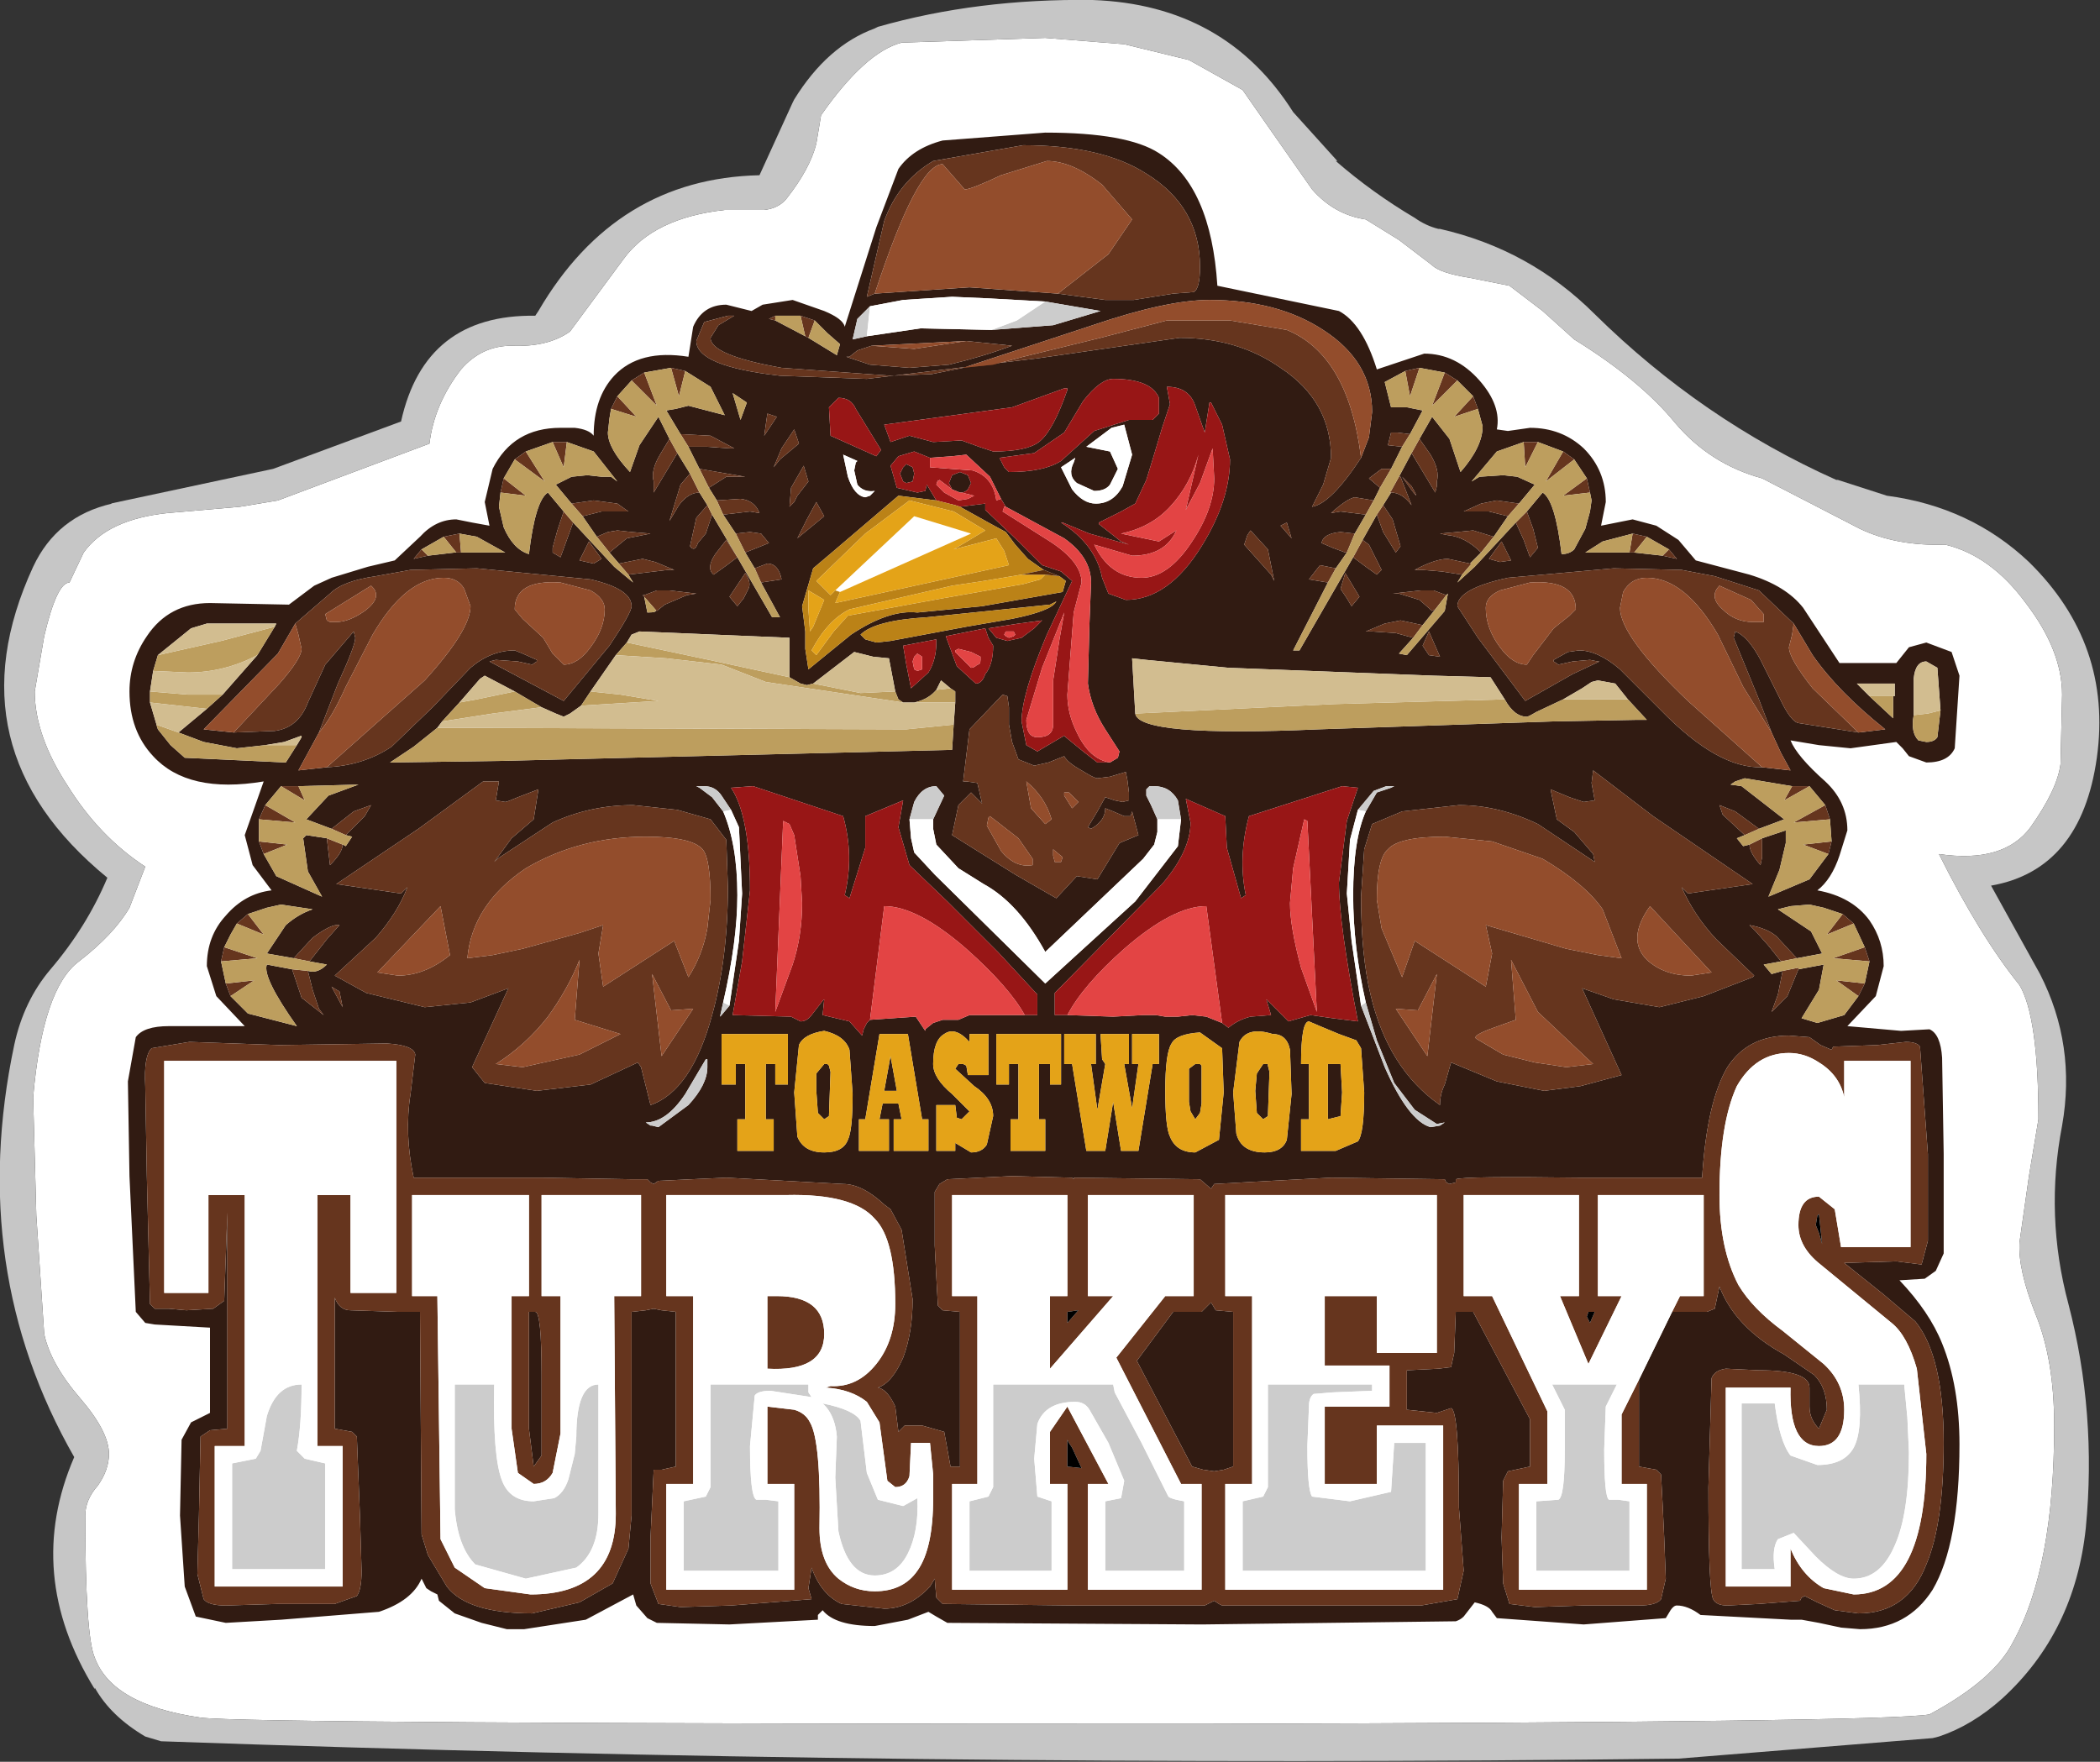 <?xml version="1.0" encoding="UTF-8" standalone="no"?>
<svg xmlns:ffdec="https://www.free-decompiler.com/flash" xmlns:xlink="http://www.w3.org/1999/xlink" ffdec:objectType="shape" height="55.8px" width="66.5px" xmlns="http://www.w3.org/2000/svg">
  <rect width="100%" height="100%" fill="#333333" stroke="none"/>
  <g transform="matrix(1.0, 0.0, 0.0, 1.0, 33.3, 27.95)">
    <path d="M-24.5 -12.1 L-19.7 -13.9 Q-19.55 -15.15 -18.7 -16.25 -18.05 -17.0 -17.1 -17.0 -15.95 -16.95 -15.25 -17.45 L-13.55 -19.75 Q-12.6 -21.05 -10.35 -21.3 L-9.1 -21.3 Q-8.65 -21.35 -8.4 -21.65 -7.65 -22.6 -7.45 -23.4 L-7.3 -24.3 Q-5.9 -26.3 -4.75 -26.6 L-0.2 -26.75 2.3 -26.55 4.35 -26.05 6.05 -25.1 6.85 -23.95 8.25 -21.95 Q8.95 -21.15 9.95 -21.0 L11.0 -20.35 12.05 -19.55 Q12.3 -19.3 13.25 -19.15 L14.5 -18.9 15.55 -18.1 16.55 -17.2 Q18.65 -15.9 19.75 -14.55 20.85 -13.25 22.5 -12.8 L25.6 -11.2 Q26.75 -10.65 28.3 -10.7 29.75 -10.35 30.85 -8.85 32.0 -7.35 32.0 -5.95 L31.95 -3.75 Q31.85 -2.95 31.0 -1.75 30.15 -0.6 28.1 -0.9 29.4 1.7 30.65 3.25 31.25 4.25 31.25 7.5 L30.95 9.3 30.65 11.4 Q30.6 12.25 31.15 13.65 31.75 15.1 31.75 17.2 31.75 21.7 30.45 24.05 29.85 25.25 27.8 26.35 26.4 26.6 4.55 26.65 -25.55 26.65 -26.95 26.45 -29.75 26.05 -30.3 24.55 -30.6 23.85 -30.6 20.05 -30.6 19.55 -30.2 19.1 -29.85 18.6 -29.85 18.1 -29.85 17.4 -30.75 16.35 -31.7 15.25 -31.9 14.3 L-32.15 10.55 -32.25 6.8 Q-31.95 3.35 -30.8 2.5 -29.7 1.65 -29.2 0.8 L-28.7 -0.5 Q-30.15 -1.45 -31.15 -3.05 -32.2 -4.65 -32.2 -6.05 L-31.9 -7.8 Q-31.5 -9.5 -31.1 -9.5 L-30.65 -10.45 Q-29.9 -11.5 -28.0 -11.7 L-25.7 -11.9 -24.5 -12.1" fill="#ffffff" fill-rule="evenodd" stroke="none"/>
    <path d="M-24.5 -12.1 L-25.7 -11.9 -28.0 -11.7 Q-29.9 -11.5 -30.65 -10.45 L-31.1 -9.5 Q-31.5 -9.5 -31.9 -7.8 L-32.2 -6.05 Q-32.2 -4.65 -31.15 -3.05 -30.15 -1.45 -28.7 -0.5 L-29.2 0.8 Q-29.7 1.65 -30.8 2.5 -31.95 3.35 -32.25 6.8 L-32.15 10.55 -31.9 14.3 Q-31.7 15.25 -30.75 16.35 -29.85 17.4 -29.85 18.1 -29.85 18.6 -30.2 19.1 -30.6 19.55 -30.6 20.05 -30.6 23.85 -30.3 24.55 -29.75 26.05 -26.95 26.45 -25.55 26.65 4.55 26.65 26.4 26.6 27.8 26.35 29.85 25.25 30.45 24.05 31.75 21.7 31.75 17.2 31.75 15.1 31.15 13.65 30.6 12.25 30.65 11.4 L30.95 9.3 31.25 7.5 Q31.25 4.25 30.65 3.25 29.4 1.7 28.1 -0.9 30.15 -0.6 31.0 -1.75 31.85 -2.95 31.95 -3.75 L32.0 -5.95 Q32.0 -7.35 30.85 -8.85 29.75 -10.35 28.3 -10.7 26.75 -10.65 25.6 -11.2 L22.5 -12.8 Q20.85 -13.25 19.75 -14.55 18.65 -15.9 16.55 -17.2 L15.55 -18.1 14.5 -18.9 13.25 -19.15 Q12.3 -19.3 12.05 -19.55 L11.0 -20.35 9.95 -21.0 Q8.95 -21.15 8.25 -21.95 L6.85 -23.95 6.05 -25.1 4.35 -26.05 2.3 -26.55 -0.2 -26.75 -4.75 -26.6 Q-5.9 -26.3 -7.3 -24.3 L-7.45 -23.4 Q-7.65 -22.6 -8.4 -21.65 -8.65 -21.35 -9.1 -21.3 L-10.35 -21.3 Q-12.6 -21.05 -13.55 -19.75 L-15.25 -17.45 Q-15.95 -16.95 -17.1 -17.0 -18.05 -17.0 -18.7 -16.25 -19.55 -15.15 -19.7 -13.9 L-24.5 -12.1 M-29.75 -12.0 L-29.8 -12.0 -24.65 -13.1 -20.6 -14.6 Q-19.85 -18.0 -16.35 -17.95 L-16.25 -18.1 Q-13.8 -22.3 -9.25 -22.4 L-8.2 -24.7 -8.15 -24.8 Q-7.1 -26.5 -5.6 -27.05 L-5.5 -27.1 Q-2.35 -28.0 1.3 -27.95 5.5 -27.8 7.65 -24.4 L9.05 -22.85 9.0 -22.85 Q10.15 -21.85 11.5 -21.05 11.85 -20.8 12.25 -20.7 L12.3 -20.7 Q15.15 -20.05 17.2 -18.0 20.6 -14.65 24.85 -12.75 L24.9 -12.75 26.45 -12.25 Q29.1 -11.9 30.95 -10.15 33.6 -7.55 33.1 -3.95 32.6 -0.4 29.75 0.1 L31.3 2.9 Q32.45 5.15 32.0 7.7 31.45 10.55 32.2 13.35 33.1 16.8 32.75 20.45 32.4 23.75 30.1 25.85 29.15 26.7 28.1 27.05 L27.9 27.1 19.85 27.75 Q-4.2 28.05 -28.2 27.2 L-28.7 27.05 Q-29.8 26.4 -30.3 25.5 L-30.3 25.55 Q-32.55 21.9 -30.95 18.2 -34.35 12.25 -32.85 5.15 -32.55 3.75 -31.7 2.75 -30.55 1.4 -29.9 -0.15 -34.9 -4.25 -32.25 -10.0 -31.5 -11.6 -29.75 -12.0" fill="#c6c6c6" fill-rule="evenodd" stroke="none"/>
    <path d="M26.85 12.6 Q27.8 13.6 28.2 14.6 28.75 15.95 28.75 17.8 28.75 20.95 27.9 22.4 27.1 23.65 25.6 23.65 L25.0 23.6 24.3 23.45 23.75 23.35 23.4 23.35 20.55 23.2 Q20.15 22.9 19.8 22.9 19.7 22.9 19.6 23.05 L19.45 23.3 16.85 23.5 14.1 23.3 13.95 23.1 Q13.85 22.9 13.4 22.8 L13.05 23.25 Q12.95 23.35 12.8 23.4 L4.8 23.5 4.7 23.5 -3.3 23.45 -3.65 23.25 -3.9 23.1 -4.55 23.35 -5.6 23.55 Q-6.85 23.55 -7.25 23.05 L-7.4 23.2 -7.4 23.35 -10.2 23.5 -12.5 23.45 -12.8 23.3 -13.15 22.9 -13.25 22.55 -14.75 23.35 -16.7 23.65 -17.25 23.65 -18.05 23.45 -18.9 23.15 -19.4 22.75 -19.45 22.55 -19.65 22.45 -19.8 22.35 -19.95 22.05 Q-20.25 22.75 -21.3 23.1 L-24.4 23.35 -26.15 23.45 -27.1 23.25 -27.45 22.3 -27.6 20.05 -27.55 17.65 -27.25 17.1 -26.95 16.95 -26.65 16.8 -26.65 14.1 -28.4 14.0 -28.7 13.95 -29.0 13.6 -29.2 9.3 -29.25 6.3 -29.0 4.9 Q-28.75 4.55 -27.95 4.55 L-25.55 4.55 -26.45 3.6 -26.75 2.65 Q-26.75 1.7 -26.15 1.05 -25.55 0.35 -24.7 0.25 L-25.3 -0.55 -25.55 -1.5 -24.95 -3.2 Q-27.35 -2.8 -28.45 -4.0 -29.2 -4.8 -29.2 -6.05 -29.2 -7.0 -28.65 -7.8 -27.95 -8.85 -26.65 -8.85 L-24.15 -8.8 -23.35 -9.4 -22.8 -9.65 -21.65 -10.0 -20.8 -10.2 -20.0 -10.95 Q-19.5 -11.5 -18.85 -11.5 L-18.35 -11.4 -17.8 -11.3 -17.95 -12.05 -17.7 -13.1 Q-17.05 -14.4 -15.55 -14.4 L-15.1 -14.4 Q-14.65 -14.35 -14.5 -14.15 -14.5 -15.35 -13.85 -16.05 -13.05 -16.9 -11.5 -16.65 L-11.35 -17.6 Q-11.05 -18.3 -10.3 -18.3 L-9.9 -18.2 -9.5 -18.1 -9.15 -18.3 -8.2 -18.45 -7.2 -18.1 Q-6.6 -17.85 -6.55 -17.6 L-5.55 -20.75 -4.85 -22.6 Q-4.4 -23.25 -3.45 -23.5 L-0.2 -23.75 Q2.4 -23.75 3.4 -23.1 5.05 -22.05 5.25 -18.9 L9.1 -18.1 Q9.85 -17.7 10.3 -16.25 L11.8 -16.75 Q12.8 -16.75 13.55 -15.9 14.25 -15.1 14.1 -14.35 L14.45 -14.3 15.15 -14.4 Q16.15 -14.4 16.85 -13.75 17.55 -13.05 17.55 -12.05 L17.4 -11.3 17.9 -11.4 18.4 -11.5 19.15 -11.3 19.85 -10.85 20.4 -10.2 22.1 -9.75 Q23.25 -9.4 23.8 -8.7 L24.95 -6.95 26.75 -6.95 27.15 -7.45 27.7 -7.6 28.5 -7.3 28.75 -6.55 28.6 -4.25 Q28.4 -3.8 27.7 -3.8 L27.15 -4.0 26.95 -4.25 26.75 -4.45 25.3 -4.25 24.3 -4.35 23.4 -4.5 Q23.6 -4.0 24.5 -3.2 25.2 -2.55 25.2 -1.65 L24.95 -0.85 Q24.7 -0.1 24.25 0.25 25.35 0.45 25.9 1.2 26.35 1.85 26.35 2.65 L26.1 3.6 25.2 4.55 26.9 4.7 27.8 4.65 Q28.15 4.8 28.2 5.55 L28.25 8.6 28.25 11.75 28.0 12.3 27.65 12.55 26.85 12.6 M12.45 -16.15 L11.65 -16.3 11.2 -16.2 10.55 -15.85 10.75 -15.05 11.25 -15.05 11.75 -14.95 11.35 -14.2 10.95 -14.25 10.75 -14.25 10.65 -13.85 11.1 -13.8 10.75 -13.1 10.45 -13.1 10.05 -12.8 10.4 -12.5 10.2 -12.1 9.6 -12.2 Q9.35 -12.15 8.85 -11.7 L9.15 -11.75 9.95 -11.65 9.6 -11.05 9.15 -11.1 Q8.6 -11.05 8.55 -10.75 L8.9 -10.6 9.3 -10.45 9.35 -10.45 9.0 -9.95 8.5 -10.05 8.15 -9.6 8.75 -9.5 7.65 -7.35 7.85 -7.35 9.55 -10.3 9.95 -10.0 10.3 -9.75 10.45 -9.9 10.05 -10.7 9.85 -10.85 10.3 -11.65 10.5 -11.1 10.9 -10.45 11.05 -10.65 10.8 -11.5 10.5 -11.95 10.75 -12.35 Q11.1 -12.35 11.4 -11.95 L11.05 -12.85 11.0 -12.85 11.4 -13.6 12.15 -12.35 12.2 -12.55 12.2 -12.7 Q12.3 -13.05 12.0 -13.55 L11.65 -14.05 12.05 -14.75 12.6 -14.05 12.95 -13.0 Q13.65 -13.8 13.65 -14.45 L13.5 -15.0 13.35 -15.4 12.85 -15.9 12.45 -16.15 M11.4 -12.55 L11.1 -12.85 Q11.8 -11.85 11.4 -12.55 M14.95 -13.95 L14.1 -13.65 13.3 -12.7 13.55 -12.85 14.3 -12.9 14.75 -12.85 15.3 -12.6 14.8 -12.0 14.1 -12.1 13.6 -12.0 13.05 -11.75 13.25 -11.75 13.85 -11.75 14.45 -11.6 14.0 -10.95 13.35 -11.15 12.85 -11.1 12.3 -11.05 12.55 -11.0 Q13.1 -10.95 13.6 -10.45 L13.25 -10.1 12.55 -10.25 Q12.15 -10.25 11.5 -9.9 L11.75 -9.9 12.35 -9.85 13.0 -9.75 12.85 -9.5 13.4 -10.0 14.7 -11.4 14.95 -10.85 15.15 -10.3 15.4 -10.6 15.25 -11.2 15.05 -11.75 15.55 -12.35 Q15.95 -12.1 16.15 -10.4 16.4 -10.4 16.55 -10.55 L16.9 -11.2 17.05 -11.75 17.1 -12.1 17.05 -12.35 16.95 -12.8 16.55 -13.4 16.2 -13.65 15.4 -13.95 14.95 -13.95 M0.2 -18.65 L1.7 -18.45 2.6 -18.45 3.85 -18.65 4.5 -18.7 Q4.7 -18.8 4.7 -19.5 4.7 -21.4 3.0 -22.45 1.6 -23.35 -0.9 -23.35 L-3.75 -22.85 Q-4.85 -22.2 -5.3 -20.95 L-5.85 -18.55 -5.6 -18.65 -2.6 -18.85 0.2 -18.65 M-1.9 -17.5 L0.05 -17.65 1.55 -18.1 -0.2 -18.4 -2.0 -18.5 -3.15 -18.55 -4.7 -18.45 -5.75 -18.25 -6.15 -17.85 -6.3 -17.2 -5.85 -17.3 -4.15 -17.55 -1.9 -17.5 M-2.85 -14.0 L-2.3 -13.8 -1.85 -13.65 Q-0.8 -13.65 -0.4 -13.95 0.05 -14.3 0.5 -15.6 L0.5 -15.65 0.4 -15.65 -1.25 -15.05 -5.3 -14.5 -5.1 -13.95 -4.5 -14.15 -3.75 -13.95 -2.85 -14.0 M1.95 -15.95 Q1.55 -15.95 1.0 -15.25 L0.4 -14.25 -0.55 -13.6 -1.65 -13.45 -1.5 -13.15 -1.35 -13.0 Q-0.25 -13.0 0.3 -13.35 L1.35 -14.3 2.45 -14.65 3.2 -14.65 3.4 -14.85 3.4 -15.35 Q3.15 -15.95 1.95 -15.95 M2.3 -14.5 L1.9 -14.4 1.1 -13.8 1.85 -13.65 2.1 -13.1 1.85 -12.6 Q1.7 -12.4 1.35 -12.4 L0.8 -12.65 Q0.5 -12.9 0.7 -13.3 L0.75 -13.45 0.3 -13.15 0.65 -12.45 Q1.0 -12.0 1.4 -12.0 1.95 -12.0 2.25 -12.55 L2.55 -13.55 2.3 -14.5 M3.65 -15.7 L3.75 -15.15 3.5 -14.4 3.2 -13.4 3.0 -12.75 2.65 -12.0 2.2 -11.75 1.5 -11.4 1.5 -11.35 2.2 -10.8 2.45 -10.7 1.2 -11.05 0.35 -11.4 0.3 -11.4 Q1.4 -10.7 1.6 -9.65 L1.8 -9.15 2.35 -8.95 Q3.7 -8.95 4.75 -10.65 5.65 -12.1 5.65 -13.4 L5.4 -14.5 5.05 -15.2 5.0 -15.2 4.85 -14.25 4.55 -15.1 Q4.35 -15.7 3.65 -15.7 M-2.8 -16.3 L-3.8 -16.1 -5.1 -16.05 -8.55 -16.3 Q-10.8 -16.7 -10.8 -17.25 L-10.55 -17.65 -10.05 -17.95 -10.25 -17.95 -11.0 -17.75 -11.25 -17.15 Q-11.25 -16.35 -8.6 -16.05 L-5.85 -15.95 -0.45 -16.6 4.05 -17.25 Q5.9 -17.25 7.25 -16.3 8.85 -15.25 8.85 -13.45 L8.6 -12.6 8.25 -11.9 Q8.85 -12.0 9.8 -13.45 L10.05 -14.1 10.15 -14.9 Q10.15 -16.5 8.6 -17.5 7.15 -18.45 5.0 -18.45 3.65 -18.45 1.3 -17.65 L-2.8 -16.3 M9.3 -9.8 L9.15 -9.3 9.35 -9.0 9.5 -8.75 9.75 -9.05 9.3 -9.8 M6.3 -11.15 L6.2 -11.0 6.1 -10.7 6.95 -9.75 7.05 -9.55 6.85 -10.55 6.3 -11.15 M7.45 -11.4 L7.25 -11.3 7.6 -10.9 7.45 -11.4 M-2.9 -11.9 L-2.1 -12.0 -2.1 -11.8 -1.15 -10.9 -0.3 -10.05 0.3 -9.85 0.65 -9.55 -0.15 -7.85 Q-0.95 -5.95 -0.95 -5.1 L-0.8 -4.35 -0.45 -4.15 0.4 -4.65 0.45 -4.6 1.0 -4.15 1.45 -3.8 1.85 -3.8 2.1 -3.95 2.15 -4.15 1.7 -4.85 Q1.25 -5.55 1.15 -6.3 L1.2 -8.2 1.25 -9.5 Q1.25 -10.3 0.4 -10.9 L-1.45 -11.9 -1.6 -12.15 -1.95 -12.85 -2.7 -13.55 -3.15 -13.5 -3.85 -13.45 -4.35 -13.65 -4.85 -13.5 -5.1 -13.2 -4.9 -12.5 -4.25 -12.35 -4.0 -12.4 -3.95 -12.6 -3.65 -12.1 -4.85 -12.25 -6.9 -10.5 -7.55 -9.95 -7.9 -8.75 -7.8 -7.95 -7.8 -7.4 -7.7 -6.75 -6.35 -7.85 Q-5.15 -8.65 -4.25 -8.55 L-2.2 -8.75 0.35 -9.2 0.45 -9.55 0.25 -9.7 -0.25 -9.9 Q-0.4 -10.0 -0.75 -10.25 L-1.15 -10.7 -1.45 -11.1 -2.0 -11.4 -2.9 -11.9 M14.35 -5.8 L13.9 -6.5 12.1 -6.55 5.6 -6.8 3.0 -7.05 2.55 -7.1 2.65 -5.35 Q2.75 -4.6 8.45 -4.85 L15.85 -5.1 18.5 -5.15 18.85 -5.15 18.25 -5.8 17.85 -6.3 17.3 -6.4 17.1 -6.35 16.8 -6.15 16.2 -5.8 15.35 -5.4 Q15.1 -5.25 15.05 -5.25 14.65 -5.25 14.35 -5.8 M-0.55 -3.7 L-1.05 -3.9 -1.25 -4.45 -1.35 -5.0 -1.35 -5.55 -1.4 -5.9 -1.55 -5.95 -2.6 -4.85 -2.8 -3.2 -2.7 -3.2 -2.35 -3.15 -2.2 -2.5 -2.55 -2.85 -2.95 -2.45 -3.15 -1.5 -1.15 -0.25 0.15 0.5 0.8 -0.2 1.45 -0.1 2.15 -1.25 2.75 -1.5 2.55 -2.25 2.5 -2.1 2.3 -2.1 1.95 -2.25 1.7 -2.35 Q1.7 -1.95 1.25 -1.7 L1.15 -1.75 1.45 -2.25 1.7 -2.7 2.0 -2.6 2.25 -2.55 2.45 -2.6 2.45 -2.85 2.4 -3.25 2.35 -3.5 1.85 -3.35 1.45 -3.3 Q1.35 -3.3 0.95 -3.55 0.5 -3.8 0.4 -4.0 L-0.1 -3.8 -0.55 -3.7 M5.4 4.45 L5.6 4.6 Q5.9 4.35 6.3 4.25 L6.95 4.2 6.8 3.7 7.15 4.05 7.5 4.4 7.85 4.3 8.2 4.2 8.9 4.3 9.7 4.4 Q9.1 1.3 9.1 0.0 L9.35 -1.95 9.7 -3.0 9.2 -3.05 6.25 -2.1 Q5.9 -0.8 6.15 0.4 L6.0 0.5 5.55 -1.1 5.5 -2.1 4.25 -2.65 4.4 -1.9 Q4.4 -1.0 3.5 0.05 L0.1 3.5 0.1 4.2 0.5 4.2 1.95 4.25 2.9 4.2 3.3 4.2 3.6 4.25 4.0 4.25 4.45 4.2 4.9 4.25 5.4 4.45 M4.1 -2.0 L4.0 -2.6 Q3.75 -3.05 3.25 -3.05 L3.1 -3.05 3.0 -2.95 3.0 -2.75 3.15 -2.45 3.35 -2.0 3.35 -1.6 3.25 -1.2 2.9 -0.75 -0.2 2.2 Q-1.05 0.65 -2.15 0.05 L-2.95 -0.45 -3.65 -1.2 -3.75 -1.7 -3.75 -2.0 -3.4 -2.75 -3.65 -3.05 Q-4.1 -3.05 -4.35 -2.55 L-4.5 -2.0 -4.45 -1.4 -4.35 -0.95 -3.7 -0.25 -0.2 3.2 2.65 0.6 4.0 -1.15 4.1 -2.0 M9.7 -2.3 L9.45 -1.35 9.35 0.35 9.5 1.85 9.8 3.9 10.55 5.85 Q11.3 7.55 12.0 7.75 L12.3 7.7 12.45 7.6 12.2 7.65 11.5 7.2 10.85 6.35 10.3 5.0 9.95 3.8 Q9.55 2.05 9.55 0.4 9.55 -1.35 9.95 -2.25 L10.3 -2.85 10.75 -3.0 10.85 -3.05 10.6 -3.05 10.2 -2.9 9.7 -2.3 M18.85 -10.95 L18.4 -11.05 17.45 -10.8 16.9 -10.45 18.3 -10.45 18.45 -10.45 19.35 -10.35 19.8 -10.25 19.55 -10.55 19.2 -10.75 18.85 -10.95 M23.5 -8.2 L22.4 -9.25 21.0 -9.7 19.95 -9.9 17.8 -9.95 14.45 -9.65 Q12.85 -9.3 12.85 -8.75 L13.5 -7.75 15.0 -5.75 16.5 -6.6 17.35 -7.0 17.3 -7.0 17.05 -7.05 16.5 -7.0 16.05 -6.9 15.9 -7.0 15.9 -7.05 16.35 -7.3 16.7 -7.35 Q17.3 -7.35 18.0 -6.75 L19.3 -5.45 Q21.1 -3.6 22.5 -3.65 L23.4 -3.55 23.1 -4.1 22.8 -4.75 22.4 -5.8 21.6 -7.75 21.65 -7.95 Q22.05 -7.8 22.45 -7.05 L23.05 -5.85 Q23.4 -5.1 23.65 -5.05 L25.55 -4.75 26.4 -4.85 Q24.9 -6.05 24.1 -7.2 L23.5 -8.2 M13.85 -10.25 L14.2 -10.15 14.55 -10.2 14.25 -10.8 13.85 -10.25 M11.45 -7.75 L11.0 -7.25 11.25 -7.2 12.45 -8.6 12.55 -9.15 12.5 -9.1 12.1 -9.25 11.7 -9.25 10.8 -9.15 11.0 -9.15 11.65 -8.95 12.05 -8.6 12.15 -8.65 11.75 -8.15 11.05 -8.3 10.55 -8.2 9.95 -7.95 10.15 -7.95 10.9 -7.9 11.45 -7.75 M11.95 -7.2 L12.3 -7.15 11.95 -7.95 11.75 -7.5 11.95 -7.2 M17.15 -3.55 L17.1 -3.15 17.2 -2.6 16.85 -2.55 16.4 -2.7 15.8 -2.95 16.0 -2.0 16.55 -1.6 17.15 -0.9 17.2 -0.65 15.4 -1.85 Q14.15 -2.45 12.9 -2.45 L11.1 -2.25 10.15 -1.85 9.9 -1.05 9.8 0.45 Q9.8 2.3 10.1 3.55 10.65 5.9 12.3 7.05 12.3 6.7 12.45 6.4 L12.65 5.7 14.1 6.3 15.6 6.6 16.75 6.45 18.05 6.1 16.8 3.35 17.8 3.7 19.25 3.95 20.65 3.6 22.2 3.0 22.25 2.95 21.05 1.8 Q20.35 1.05 19.95 0.15 L20.15 0.35 22.2 0.05 19.05 -2.1 17.15 -3.55 M26.65 -5.9 L26.7 -5.9 26.7 -6.3 25.5 -6.3 25.9 -5.9 26.65 -5.2 26.65 -5.9 M28.15 -5.45 L28.05 -6.8 27.7 -7.0 Q27.35 -7.0 27.3 -6.45 L27.3 -5.3 Q27.2 -4.75 27.45 -4.5 L27.7 -4.45 Q27.95 -4.45 28.05 -4.6 L28.15 -5.45 M23.45 -3.05 L21.95 -3.3 21.65 -3.2 21.5 -3.1 21.85 -3.05 23.2 -2.0 22.4 -1.7 21.65 -2.25 21.15 -2.45 21.25 -2.15 21.95 -1.5 21.7 -1.4 21.9 -1.15 22.1 -1.2 Q22.1 -0.95 22.45 -0.55 L22.5 -0.8 22.5 -1.4 23.25 -1.65 23.25 -1.25 23.05 -0.4 22.7 0.45 24.0 -0.1 24.6 -0.9 24.7 -1.3 24.65 -2.0 24.5 -2.45 24.0 -3.05 23.45 -3.05 M25.9 2.5 L25.75 2.05 25.4 1.3 25.05 1.0 24.45 0.8 24.0 0.7 23.4 0.75 23.0 0.85 24.05 1.55 24.4 2.25 23.6 2.4 22.95 1.7 Q22.65 1.45 22.1 1.35 L22.3 1.55 22.7 2.0 23.1 2.5 22.55 2.6 22.8 2.9 23.15 2.8 23.0 3.55 22.8 4.1 23.3 3.6 23.65 2.75 24.45 2.6 24.3 3.4 23.75 4.3 24.25 4.45 25.1 4.2 25.55 3.6 25.75 3.2 25.9 2.5 M19.65 13.6 L20.75 13.6 21.0 13.5 21.15 12.8 Q21.65 14.1 23.2 14.95 L24.15 15.6 Q24.55 16.0 24.55 16.7 L24.3 17.3 Q24.0 17.0 24.0 16.6 L24.0 16.0 Q24.0 15.45 22.4 15.45 L21.35 15.4 Q21.0 15.45 20.9 15.7 L20.8 19.15 Q20.8 22.4 20.95 22.7 21.05 22.9 21.4 22.9 L22.4 22.85 23.7 22.75 23.75 22.65 23.85 22.6 24.25 22.8 24.8 23.05 25.55 23.15 Q27.1 23.15 27.7 21.6 28.25 20.3 28.25 17.75 28.25 15.0 27.35 13.9 L26.35 13.05 25.1 12.05 26.75 12.0 27.55 12.1 27.75 11.35 27.75 8.6 27.5 5.2 Q27.4 5.05 27.05 5.05 L26.15 5.15 24.75 5.2 24.7 5.3 24.35 5.15 24.0 4.9 23.35 4.85 Q22.05 4.85 21.4 5.85 20.75 6.95 20.6 9.35 L16.7 9.35 Q13.05 9.3 12.8 9.4 L12.8 9.5 12.6 9.55 12.5 9.5 12.45 9.4 8.85 9.35 6.95 9.45 5.15 9.55 5.05 9.7 4.7 9.4 0.7 9.35 0.7 9.4 0.65 9.35 -1.25 9.3 -3.3 9.4 -3.55 9.55 -3.7 9.8 -3.7 11.5 -3.65 12.5 -3.6 13.4 -3.45 13.55 -2.9 13.6 -2.9 18.5 -3.2 18.5 -3.4 17.4 -4.1 17.2 -4.65 17.2 -4.85 17.4 -4.95 16.6 Q-5.2 16.05 -5.5 16.0 -5.05 15.85 -4.7 15.05 -4.4 14.25 -4.4 13.2 L-4.75 11.0 -5.1 10.35 -5.3 10.2 Q-6.0 9.55 -6.6 9.55 L-10.3 9.35 -11.4 9.4 -12.45 9.45 -12.6 9.55 -12.7 9.5 -12.8 9.4 -13.3 9.4 -16.15 9.35 -20.2 9.35 Q-20.5 7.95 -20.3 6.7 L-20.15 5.45 Q-20.2 5.15 -21.05 5.1 L-24.45 5.15 -27.3 5.05 -28.5 5.25 Q-28.75 5.5 -28.7 6.45 L-28.65 9.3 -28.55 13.35 -28.4 13.5 -27.95 13.5 -27.4 13.55 -26.55 13.5 -26.2 13.25 -26.1 10.45 -26.1 17.3 -26.65 17.35 -26.95 17.55 -27.0 20.05 -27.05 21.9 -26.85 22.7 Q-26.7 22.9 -26.15 22.9 L-24.5 22.85 -22.7 22.85 -22.0 22.6 Q-21.85 22.4 -21.85 21.8 L-21.9 20.1 -22.0 17.55 -22.15 17.4 -22.7 17.3 -22.7 13.15 Q-22.55 13.55 -22.2 13.55 L-20.7 13.6 -20.0 13.6 -19.95 20.65 -19.75 21.3 -19.15 22.3 Q-18.5 23.15 -16.45 23.15 L-14.95 22.8 -13.9 22.2 -13.4 21.1 -13.3 20.05 -13.3 13.6 -12.85 13.55 -12.6 13.5 -12.35 13.55 -11.9 13.6 -11.9 18.5 -12.35 18.6 -12.6 18.6 -12.7 20.75 -12.7 22.2 -12.45 22.85 -11.75 22.95 -10.15 22.9 -7.6 22.7 -7.7 22.35 -7.6 21.7 Q-7.3 22.55 -6.65 22.85 L-5.3 23.0 Q-4.5 23.0 -3.85 22.3 L-3.7 22.05 -3.65 22.65 -3.45 22.85 0.8 22.9 4.85 22.9 4.95 22.85 5.15 22.75 5.3 22.85 5.4 22.9 8.95 22.9 11.7 22.9 12.85 22.7 13.05 21.8 12.9 19.8 Q12.9 16.7 12.65 16.65 L12.2 16.8 11.25 16.7 11.25 15.45 12.25 15.4 12.65 15.35 12.75 14.9 12.8 13.6 13.35 13.6 15.15 17.0 15.15 18.5 14.45 18.65 14.3 18.95 14.25 20.75 14.3 22.2 14.5 22.85 15.3 22.95 16.85 22.9 18.6 22.9 Q19.15 22.9 19.3 22.7 L19.45 22.05 19.4 20.75 19.35 19.7 19.3 18.75 19.15 18.6 18.6 18.5 18.6 15.75 19.65 13.6 M4.35 6.95 L4.35 5.9 4.55 5.75 4.7 5.75 4.75 5.8 4.75 7.0 4.7 7.3 4.55 7.5 4.4 7.25 4.35 6.95 M5.45 6.65 L5.4 5.25 4.7 4.75 Q3.95 4.8 3.8 5.1 3.6 5.4 3.6 6.6 3.6 7.75 3.75 8.05 3.95 8.55 4.55 8.55 L5.3 8.15 5.45 6.65 M3.4 5.75 L3.4 4.8 2.55 4.8 2.55 5.75 2.75 5.75 2.55 7.15 2.3 5.75 2.45 5.75 2.45 4.8 1.55 4.8 1.6 5.6 1.7 5.75 1.45 7.2 1.25 5.75 1.4 5.75 1.4 4.8 0.4 4.8 0.4 5.75 0.65 5.75 1.1 8.5 1.7 8.5 1.95 6.95 2.2 8.5 2.75 8.5 3.2 5.75 3.4 5.75 M8.75 5.75 L9.15 5.75 9.2 6.65 9.15 7.4 8.75 7.5 8.75 5.75 M9.9 6.65 L9.8 5.25 9.65 5.0 9.1 4.8 8.5 4.55 8.15 4.4 Q7.9 4.4 7.9 5.75 L8.15 5.75 8.15 7.5 7.9 7.5 7.9 8.5 9.0 8.5 9.7 8.2 Q9.9 7.95 9.9 6.65 M7.6 6.7 L7.55 5.3 Q7.45 4.8 7.0 4.8 6.2 4.55 5.95 5.05 L5.75 6.65 5.85 7.95 Q6.0 8.55 6.75 8.55 7.3 8.55 7.45 8.15 L7.6 6.7 M6.9 6.0 L6.85 7.4 6.7 7.5 6.5 7.3 6.45 6.6 6.5 6.05 6.7 5.75 6.85 5.75 6.85 5.8 6.9 6.0 M-1.35 5.75 L-1.05 5.75 -1.05 7.5 -1.3 7.5 -1.3 8.5 -0.2 8.5 -0.2 7.5 -0.4 7.5 -0.4 5.75 -0.05 5.75 -0.05 6.4 0.3 6.4 0.3 4.8 -1.75 4.8 -1.75 6.4 -1.35 6.4 -1.35 5.75 M5.75 13.6 L5.75 18.5 5.45 18.6 5.15 18.65 4.8 18.6 4.45 18.5 2.7 15.15 3.85 13.6 4.75 13.6 5.05 13.3 5.2 13.55 5.75 13.6 M-22.95 -3.65 Q-21.8 -3.7 -20.9 -4.3 L-19.6 -5.55 -18.4 -6.8 Q-17.75 -7.35 -17.0 -7.35 L-16.75 -7.25 -16.3 -7.05 -16.3 -7.0 -16.45 -6.9 -16.9 -7.0 -17.6 -7.05 -17.8 -7.0 -15.45 -5.75 -14.0 -7.5 Q-13.3 -8.55 -13.3 -8.75 -13.3 -9.3 -14.6 -9.6 L-18.2 -9.95 -20.3 -9.9 -21.4 -9.7 Q-22.45 -9.55 -22.85 -9.15 L-23.95 -8.2 -24.5 -7.25 -26.85 -4.85 -25.9 -4.75 -24.6 -4.8 Q-23.85 -4.9 -23.55 -5.7 L-23.0 -6.9 -22.1 -7.95 -22.05 -7.75 Q-22.05 -7.5 -22.6 -6.3 L-23.2 -4.75 -23.85 -3.55 -22.95 -3.65 M-24.6 -8.1 L-24.55 -8.2 -26.75 -8.2 -27.25 -8.05 -28.3 -7.2 -28.45 -6.7 -28.55 -6.05 -28.55 -5.7 -28.3 -4.85 -27.9 -4.35 -27.45 -3.95 -24.25 -3.8 -23.9 -4.35 -23.75 -4.6 -23.75 -4.65 -24.3 -4.45 -24.9 -4.35 -25.8 -4.25 -26.85 -4.45 -27.65 -4.75 -26.75 -5.5 -26.25 -5.95 -25.15 -7.2 -24.6 -8.1 M-24.4 -3.05 L-24.9 -2.45 -25.1 -2.0 -25.1 -1.3 -24.95 -0.9 -24.55 -0.2 -23.1 0.45 -23.55 -0.35 -23.7 -1.4 -23.6 -1.5 -22.95 -1.4 -22.85 -0.55 Q-22.45 -0.95 -22.45 -1.2 L-22.35 -1.15 -22.15 -1.45 -22.35 -1.5 -21.75 -2.1 -21.55 -2.45 -22.1 -2.25 -22.8 -1.7 -23.6 -2.0 -22.9 -2.75 -21.95 -3.1 -23.85 -3.05 -24.4 -3.05 M-7.7 -17.25 L-6.8 -16.7 -6.7 -17.05 -7.1 -17.4 -7.5 -17.8 -7.95 -17.95 -8.75 -17.95 -8.95 -17.85 -8.75 -17.8 -7.8 -17.3 -7.7 -17.25 M-5.7 -17.0 L-6.15 -16.85 -6.4 -16.65 -6.5 -16.65 -5.75 -16.4 -4.5 -16.3 -3.25 -16.4 Q-2.2 -16.65 -1.25 -17.0 L-2.7 -17.15 -5.7 -17.0 M-8.7 -14.75 L-9.0 -14.85 -9.1 -14.15 -8.7 -14.75 M-9.65 -15.2 L-10.1 -15.5 -9.85 -14.65 -9.65 -15.2 M-7.7 -12.7 L-7.85 -13.2 -8.25 -12.5 -8.3 -11.9 -8.15 -12.05 -8.05 -12.25 -7.7 -12.7 M-8.0 -13.9 L-8.15 -14.35 -8.55 -13.75 -8.8 -13.15 -8.6 -13.4 -8.0 -13.9 M-5.55 -13.5 L-5.4 -13.7 -6.2 -15.0 Q-6.35 -15.35 -6.75 -15.35 L-7.05 -15.05 -7.0 -14.15 -5.55 -13.5 M-6.15 -13.35 L-6.6 -13.55 -6.45 -12.85 Q-6.25 -12.25 -5.9 -12.2 L-5.75 -12.25 -5.6 -12.4 Q-5.95 -12.35 -6.15 -12.6 L-6.25 -13.05 -6.2 -13.3 -6.15 -13.35 M-4.35 -12.95 L-4.4 -12.7 -4.6 -12.65 -4.7 -12.7 -4.8 -12.95 -4.7 -13.15 -4.6 -13.25 -4.4 -13.15 -4.35 -12.95 M-3.15 -12.45 L-3.25 -12.65 -3.15 -12.9 -2.9 -13.0 -2.65 -12.9 -2.55 -12.65 -2.65 -12.45 Q-2.75 -12.35 -2.85 -12.35 L-2.9 -12.35 -3.15 -12.45 M-15.35 -13.95 L-15.8 -13.95 -16.65 -13.65 -17.0 -13.4 -17.35 -12.8 -17.45 -12.35 -17.5 -11.9 -17.35 -11.25 Q-17.05 -10.55 -16.55 -10.4 -16.35 -12.1 -15.95 -12.35 L-15.45 -11.75 -15.65 -11.15 -15.8 -10.6 -15.8 -10.45 -15.55 -10.3 -15.15 -11.4 -13.85 -10.0 -13.25 -9.5 -13.4 -9.75 -12.15 -9.9 -12.1 -9.9 -11.95 -9.9 -12.55 -10.15 -12.95 -10.25 -13.7 -10.1 -14.0 -10.45 -13.45 -10.9 -12.95 -11.0 -12.7 -11.05 -13.3 -11.1 -13.75 -11.15 -14.05 -11.1 -14.4 -10.95 -14.85 -11.6 -14.25 -11.75 -13.65 -11.75 -13.4 -11.75 -13.75 -12.0 -14.5 -12.1 -15.2 -12.0 -15.7 -12.6 -15.2 -12.85 -14.7 -12.9 -14.25 -12.85 -13.95 -12.85 -13.75 -12.7 -14.5 -13.65 -15.35 -13.95 M-11.75 -14.2 L-12.2 -14.95 -11.9 -15.0 -11.5 -15.1 -10.35 -14.8 -10.8 -15.7 -11.6 -16.2 -12.05 -16.3 -12.9 -16.15 -13.3 -15.9 -13.75 -15.4 -13.95 -15.0 -14.0 -14.7 -14.05 -14.25 Q-14.05 -13.75 -13.35 -13.0 L-13.05 -13.85 -12.45 -14.75 -12.1 -14.05 -12.4 -13.55 Q-12.7 -13.05 -12.6 -12.7 L-12.6 -12.35 -11.85 -13.6 -11.45 -12.95 -11.75 -12.6 -12.1 -11.45 -11.8 -11.95 Q-11.5 -12.35 -11.15 -12.35 L-10.9 -11.95 -11.25 -11.55 -11.45 -10.65 Q-11.3 -10.45 -11.2 -10.75 L-10.95 -11.05 -10.75 -11.65 -9.95 -10.3 -8.85 -8.4 -8.6 -8.4 -9.2 -9.5 -8.55 -9.6 Q-8.65 -10.1 -9.0 -10.1 L-9.4 -9.95 -9.7 -10.45 -9.45 -10.55 -8.95 -10.75 -9.2 -11.05 -9.55 -11.1 -10.0 -11.05 -10.4 -11.65 -9.55 -11.75 -9.25 -11.7 Q-9.4 -12.1 -9.85 -12.15 L-10.6 -12.1 -10.85 -12.5 -10.3 -12.85 -9.7 -12.85 -11.15 -13.1 -11.5 -13.8 -10.9 -13.8 -10.2 -13.75 -10.05 -13.75 -10.8 -14.15 -11.75 -14.2 M-9.95 -10.3 L-10.3 -10.85 -10.65 -10.4 Q-10.95 -9.95 -10.7 -9.75 L-10.35 -10.0 -9.95 -10.3 M-14.65 -10.8 L-14.75 -10.6 -14.95 -10.2 -14.5 -10.1 -14.25 -10.25 -14.65 -10.8 M-12.55 -8.65 L-12.5 -8.6 -12.25 -8.8 -11.55 -9.1 -11.25 -9.15 -12.1 -9.25 -12.5 -9.25 -12.9 -9.1 -12.95 -9.1 -12.9 -9.05 -12.8 -8.55 Q-12.45 -8.55 -12.55 -8.65 M-8.3 -6.5 L-8.3 -7.75 -13.05 -7.95 -13.3 -7.85 -13.45 -7.6 -13.8 -7.2 -14.6 -6.05 -14.9 -5.6 -15.25 -5.35 -15.45 -5.25 -15.7 -5.35 -16.15 -5.55 -17.0 -6.05 -17.95 -6.55 -18.1 -6.45 -18.75 -5.7 -19.3 -5.1 -19.45 -4.9 -20.2 -4.3 -20.95 -3.8 -17.45 -3.85 -3.15 -4.2 -3.1 -5.0 -3.05 -5.7 -3.05 -6.05 -3.2 -6.15 -3.5 -6.4 -3.65 -6.1 Q-3.9 -5.8 -4.35 -5.7 L-4.7 -5.7 -4.85 -5.8 -4.95 -6.05 -5.15 -7.1 -5.65 -7.15 -6.25 -7.3 -7.55 -6.3 -7.75 -6.25 -7.95 -6.3 -8.3 -6.5 M-18.7 -10.45 L-17.3 -10.45 -18.2 -10.95 -18.75 -11.05 -19.25 -10.95 -19.95 -10.55 -20.2 -10.25 -19.75 -10.35 -18.9 -10.45 -18.85 -10.45 -18.7 -10.45 M-16.4 -2.0 L-16.25 -2.95 -16.9 -2.7 Q-17.25 -2.55 -17.3 -2.55 L-17.6 -2.6 -17.5 -3.2 -18.0 -3.2 -20.05 -1.7 -22.65 0.05 -20.6 0.35 -20.4 0.15 Q-20.7 0.95 -21.4 1.75 L-22.7 2.95 -21.7 3.5 -19.85 3.95 -18.4 3.8 -17.2 3.35 -18.35 5.85 -17.95 6.35 -16.3 6.6 -14.6 6.4 -13.1 5.7 -13.0 5.85 -12.7 7.05 Q-11.4 6.6 -10.75 4.2 -10.25 2.4 -10.25 0.15 L-10.3 -1.35 -10.8 -2.0 -11.85 -2.3 -13.25 -2.45 Q-14.6 -2.45 -15.8 -1.9 L-17.55 -0.75 -17.65 -0.65 -17.1 -1.4 -16.4 -2.0 M-10.15 -2.3 L-10.45 -2.75 Q-10.65 -3.05 -11.0 -3.05 L-11.2 -3.05 -11.25 -3.05 -11.15 -3.0 -10.75 -2.7 -10.4 -2.25 Q-9.95 -1.2 -9.95 0.4 -9.95 1.85 -10.4 3.8 L-10.5 4.25 -10.45 4.2 -10.2 3.9 -9.9 1.85 -9.8 0.35 -9.9 -1.75 -10.15 -2.3 M-3.65 -7.7 L-4.7 -7.5 -4.6 -6.9 -4.45 -6.15 -3.9 -6.65 Q-3.65 -7.05 -3.65 -7.6 L-3.65 -7.7 M-3.35 -7.8 L-3.0 -6.85 -2.4 -6.3 Q-2.2 -6.3 -2.1 -6.6 -1.85 -6.9 -1.85 -7.5 L-2.0 -7.75 -2.1 -8.05 -3.35 -7.8 M-1.4 -7.65 L-0.95 -7.75 -0.55 -8.05 -0.3 -8.3 -1.05 -8.2 -2.0 -8.05 -1.75 -7.75 -1.4 -7.65 M-0.05 -8.8 L-3.95 -8.4 Q-5.6 -8.3 -6.05 -7.85 L-5.9 -7.7 -5.55 -7.6 -5.1 -7.65 -2.7 -8.1 -1.25 -8.35 Q0.0 -8.6 0.15 -8.9 L-0.05 -8.8 M-7.2 -11.6 L-7.45 -12.05 -7.75 -11.5 -8.05 -10.9 -7.2 -11.6 M-9.7 -9.8 L-10.2 -9.05 -9.95 -8.75 -9.75 -9.0 -9.6 -9.3 Q-9.5 -9.5 -9.7 -9.8 M-0.85 4.2 L-0.45 4.2 -0.45 3.55 -1.7 2.2 -3.3 0.6 -4.5 -0.55 -4.85 -1.75 -4.7 -2.6 -5.9 -2.1 -5.9 -1.1 -6.15 -0.3 -6.4 0.5 -6.55 0.4 Q-6.25 -0.85 -6.6 -2.1 L-9.45 -3.05 -10.15 -3.0 Q-9.55 -2.1 -9.55 0.25 L-9.8 2.5 -10.1 4.2 -8.25 4.25 -8.15 4.3 -7.95 4.4 Q-7.75 4.4 -7.6 4.2 L-7.25 3.75 -7.2 3.7 -7.25 4.2 -6.4 4.4 -6.0 4.85 -5.95 4.65 -5.85 4.45 -5.75 4.35 -4.3 4.25 -4.0 4.7 -4.0 4.65 -3.75 4.45 -3.45 4.35 -2.95 4.35 -2.6 4.2 -0.85 4.2 M-5.9 7.5 L-6.1 7.5 -6.1 8.5 -5.15 8.5 -5.15 7.5 -5.45 7.5 -5.35 7.0 -4.85 7.0 -4.75 7.5 -5.0 7.5 -5.0 8.5 -3.9 8.5 -3.9 7.5 -4.1 7.5 -4.55 4.8 -5.45 4.8 -5.9 7.5 M-7.0 6.0 L-7.05 7.4 -7.2 7.5 -7.4 7.3 -7.45 6.6 -7.45 6.05 -7.2 5.75 -7.1 5.75 -7.05 5.8 -7.0 6.0 M-6.3 6.7 L-6.4 5.3 Q-6.55 4.85 -7.2 4.7 -7.85 4.8 -8.0 5.15 L-8.15 6.65 -8.05 8.05 Q-7.85 8.55 -7.2 8.55 -6.6 8.55 -6.45 8.15 -6.3 7.85 -6.3 6.7 M-10.0 5.75 L-9.7 5.75 -9.7 7.5 -9.95 7.5 -9.95 8.5 -8.8 8.5 -8.8 7.5 -9.05 7.5 -9.05 5.75 -8.75 5.75 -8.75 6.4 -8.35 6.4 -8.35 4.8 -10.45 4.8 -10.45 6.4 -10.0 6.4 -10.0 5.75 M-2.6 5.05 Q-3.05 4.55 -3.4 4.8 -3.75 5.0 -3.75 5.75 -3.75 6.2 -3.15 6.7 L-2.6 7.25 -2.85 7.5 -3.0 7.45 -3.05 7.05 -3.65 7.05 -3.65 8.5 -3.05 8.5 -3.05 8.25 -2.55 8.55 Q-2.2 8.55 -2.05 8.3 L-1.85 7.4 Q-1.85 6.85 -2.45 6.45 L-3.05 5.9 -2.95 5.75 -2.8 5.75 -2.7 5.8 -2.65 6.1 -2.0 6.1 -2.0 4.8 -2.6 4.8 -2.6 5.05 M-5.1 5.5 L-4.9 6.6 -5.3 6.6 -5.1 5.5 M-10.95 5.6 L-11.6 6.7 Q-12.2 7.6 -12.85 7.6 L-12.7 7.7 -12.65 7.7 -12.45 7.75 -11.5 7.05 Q-10.9 6.4 -10.9 5.85 L-10.9 5.6 -10.95 5.6 M-16.35 13.6 Q-16.15 13.6 -16.15 15.6 L-16.15 18.15 -16.4 18.5 -16.55 17.3 -16.55 13.6 -16.35 13.6 M-24.0 2.4 L-24.85 2.25 -24.25 1.35 Q-23.85 1.0 -23.4 0.85 L-24.4 0.7 -24.85 0.8 -25.45 1.0 -25.8 1.3 -26.0 1.65 -26.2 2.05 -26.3 2.5 -26.15 3.2 -26.0 3.6 -25.45 4.15 -23.9 4.55 Q-25.0 3.0 -24.85 2.6 L-24.05 2.75 -23.75 3.65 -23.05 4.2 -23.2 4.0 -23.4 3.4 -23.55 2.8 Q-23.25 2.9 -22.95 2.6 L-23.5 2.5 -22.95 1.8 -22.55 1.35 Q-22.8 1.3 -23.4 1.75 L-24.0 2.4 M-22.45 3.95 L-22.55 3.45 Q-22.65 3.4 -22.8 3.3 L-22.45 3.95" fill="#311b12" fill-rule="evenodd" stroke="none"/>
    <path d="M12.45 -16.15 L12.85 -15.9 12.05 -15.1 12.45 -16.15 M13.35 -15.4 L13.5 -15.0 12.75 -14.75 13.35 -15.4 M11.65 -14.05 L12.0 -13.55 Q12.3 -13.05 12.2 -12.7 L12.2 -12.55 12.15 -12.35 11.4 -13.6 11.65 -14.05 M11.0 -12.85 L11.05 -12.85 11.4 -11.95 Q11.1 -12.35 10.75 -12.35 L10.7 -12.35 10.75 -12.4 11.0 -12.85 M10.5 -11.95 L10.8 -11.5 11.05 -10.65 10.9 -10.45 10.5 -11.1 10.3 -11.65 10.5 -11.95 M9.85 -10.85 L10.05 -10.7 10.45 -9.9 10.3 -9.75 9.95 -10.0 9.55 -10.3 9.85 -10.85 M8.75 -9.5 L8.15 -9.6 8.5 -10.05 9.0 -9.95 8.75 -9.5 M9.35 -10.45 L9.3 -10.45 8.9 -10.6 8.55 -10.75 Q8.6 -11.05 9.15 -11.1 L9.6 -11.05 9.35 -10.45 M9.95 -11.65 L9.15 -11.75 8.85 -11.7 Q9.35 -12.15 9.6 -12.2 L10.2 -12.1 9.95 -11.65 M10.4 -12.5 L10.05 -12.8 10.45 -13.1 10.75 -13.1 10.4 -12.5 M11.1 -13.8 L10.65 -13.85 10.75 -14.25 10.95 -14.25 11.35 -14.2 11.1 -13.8 M11.2 -16.2 L11.65 -16.3 11.35 -15.4 11.2 -16.2 M11.4 -12.55 Q11.8 -11.85 11.1 -12.85 L11.4 -12.55 M14.95 -13.95 L15.4 -13.95 15.0 -13.15 14.95 -13.95 M16.2 -13.65 L16.55 -13.4 15.65 -12.7 16.2 -13.65 M16.95 -12.8 L17.05 -12.35 16.2 -12.25 16.95 -12.8 M15.05 -11.75 L15.25 -11.2 15.4 -10.6 15.15 -10.3 14.95 -10.85 14.7 -11.4 15.05 -11.75 M13.0 -9.75 L12.35 -9.85 11.75 -9.9 11.5 -9.9 Q12.15 -10.25 12.55 -10.25 L13.25 -10.1 13.3 -10.1 13.0 -9.75 M13.6 -10.45 Q13.1 -10.95 12.55 -11.0 L12.3 -11.05 12.85 -11.1 13.35 -11.15 14.0 -10.95 13.6 -10.45 M14.45 -11.6 L13.85 -11.75 13.25 -11.75 13.05 -11.75 13.6 -12.0 14.1 -12.1 14.8 -12.0 14.45 -11.6 M-5.6 -18.65 L-5.85 -18.55 -5.3 -20.95 Q-4.85 -22.2 -3.75 -22.85 L-0.9 -23.35 Q1.6 -23.35 3.0 -22.45 4.7 -21.4 4.7 -19.5 4.7 -18.8 4.5 -18.7 L3.85 -18.65 2.6 -18.45 1.7 -18.45 0.2 -18.65 1.8 -19.9 2.55 -21.0 1.6 -22.1 Q0.65 -22.85 -0.15 -22.85 L-1.6 -22.4 Q-2.55 -21.95 -2.75 -21.95 L-3.45 -22.75 Q-4.25 -22.75 -5.6 -18.65 M-2.8 -16.3 L-1.85 -16.4 -0.9 -16.65 1.55 -17.25 3.65 -17.8 5.65 -17.8 7.45 -17.5 Q9.4 -16.7 9.8 -13.45 8.85 -12.0 8.25 -11.9 L8.6 -12.6 8.85 -13.45 Q8.85 -15.25 7.25 -16.3 5.9 -17.25 4.05 -17.25 L-0.45 -16.6 -5.85 -15.95 -8.6 -16.05 Q-11.25 -16.35 -11.25 -17.15 L-11.0 -17.75 -10.25 -17.95 -10.05 -17.95 -10.55 -17.65 -10.8 -17.25 Q-10.8 -16.7 -8.55 -16.3 L-5.1 -16.05 -3.8 -16.1 -2.8 -16.3 M9.3 -9.8 L9.75 -9.05 9.5 -8.75 9.35 -9.0 9.15 -9.3 9.3 -9.8 M7.45 -11.4 L7.6 -10.9 7.25 -11.3 7.45 -11.4 M6.3 -11.15 L6.85 -10.55 7.05 -9.55 6.95 -9.75 6.1 -10.7 6.2 -11.0 6.3 -11.15 M-0.55 -3.7 L-0.1 -3.8 0.4 -4.0 Q0.5 -3.8 0.95 -3.55 1.35 -3.3 1.45 -3.3 L1.85 -3.35 2.35 -3.5 2.4 -3.25 2.45 -2.85 2.45 -2.6 2.25 -2.55 2.0 -2.6 1.7 -2.7 1.45 -2.25 1.15 -1.75 1.25 -1.7 Q1.7 -1.95 1.7 -2.35 L1.95 -2.25 2.3 -2.1 2.5 -2.1 2.55 -2.25 2.75 -1.5 2.15 -1.25 1.45 -0.1 0.8 -0.2 0.15 0.5 -1.15 -0.25 -3.15 -1.5 -2.95 -2.45 -2.55 -2.85 -2.2 -2.5 -2.35 -3.15 -2.7 -3.2 -2.8 -3.2 -2.6 -4.85 -1.55 -5.95 -1.4 -5.9 -1.35 -5.55 -1.35 -5.0 -1.25 -4.45 -1.05 -3.9 -0.55 -3.7 M0.65 -2.35 L0.85 -2.55 0.55 -2.85 0.4 -2.85 0.4 -2.75 0.65 -2.35 M0.1 -0.65 L0.3 -0.65 0.35 -0.8 0.05 -1.05 0.05 -0.85 0.1 -0.65 M18.4 -11.05 L18.85 -10.95 18.45 -10.45 18.3 -10.45 18.4 -11.05 M19.55 -10.55 L19.8 -10.25 19.35 -10.35 19.55 -10.55 M22.5 -3.65 Q21.1 -3.6 19.3 -5.45 L18.0 -6.75 Q17.3 -7.35 16.7 -7.35 L16.35 -7.3 15.9 -7.05 15.9 -7.0 16.05 -6.9 16.5 -7.0 17.05 -7.05 17.3 -7.0 17.35 -7.0 16.5 -6.6 15.0 -5.75 13.5 -7.75 12.85 -8.75 Q12.85 -9.3 14.45 -9.65 L17.8 -9.95 19.95 -9.9 21.0 -9.7 22.4 -9.25 23.5 -8.2 23.45 -7.85 23.35 -7.45 Q23.35 -7.1 24.1 -6.15 L25.55 -4.75 23.65 -5.05 Q23.4 -5.1 23.05 -5.85 L22.45 -7.05 Q22.05 -7.8 21.65 -7.95 L21.6 -7.75 22.4 -5.8 22.8 -4.75 21.9 -6.2 21.1 -7.85 Q20.05 -9.65 18.85 -9.65 18.35 -9.65 18.1 -9.2 L18.0 -8.7 Q18.0 -7.8 20.15 -5.75 L22.5 -3.65 M13.75 -8.7 Q13.75 -8.05 14.2 -7.45 14.6 -6.9 15.05 -6.9 L15.25 -7.2 15.9 -8.05 16.4 -8.45 16.6 -8.65 Q16.6 -9.6 15.15 -9.5 L14.2 -9.25 Q13.75 -9.05 13.75 -8.7 M13.85 -10.25 L14.25 -10.8 14.55 -10.2 14.2 -10.15 13.85 -10.25 M11.45 -7.75 L10.9 -7.9 10.15 -7.95 9.95 -7.95 10.55 -8.2 11.05 -8.3 11.75 -8.15 11.45 -7.75 M12.15 -8.65 L12.05 -8.6 11.65 -8.95 11.0 -9.15 10.8 -9.15 11.7 -9.25 12.1 -9.25 12.5 -9.1 12.15 -8.65 M17.15 -3.55 L19.05 -2.1 22.2 0.05 20.15 0.35 19.95 0.15 Q20.35 1.05 21.05 1.8 L22.25 2.95 22.2 3.0 20.65 3.6 19.25 3.95 17.8 3.7 16.8 3.35 18.05 6.1 16.75 6.45 15.6 6.6 14.1 6.3 12.65 5.7 12.45 6.4 Q12.3 6.7 12.3 7.05 10.65 5.9 10.1 3.55 9.8 2.3 9.8 0.45 L9.9 -1.05 10.15 -1.85 11.1 -2.25 12.9 -2.45 Q14.15 -2.45 15.4 -1.85 L17.2 -0.65 17.15 -0.9 16.55 -1.6 16.0 -2.0 15.8 -2.95 16.4 -2.7 16.85 -2.55 17.2 -2.6 17.1 -3.15 17.15 -3.55 M11.95 -7.2 L11.75 -7.5 11.95 -7.95 12.3 -7.15 11.95 -7.2 M15.55 -0.75 L13.95 -1.3 12.45 -1.45 Q11.0 -1.45 10.65 -1.05 10.3 -0.75 10.3 0.55 L10.45 1.45 11.1 3.0 11.5 1.85 13.75 3.3 13.95 2.25 13.75 1.35 14.6 1.6 16.3 2.1 17.3 2.3 18.05 2.4 17.45 0.85 Q16.9 0.05 15.55 -0.75 M22.2 -8.25 L22.55 -8.25 22.55 -8.5 22.15 -8.95 21.15 -9.4 Q20.8 -9.05 21.25 -8.65 21.65 -8.25 22.2 -8.25 M23.45 -3.05 L24.0 -3.05 23.2 -2.6 23.45 -3.05 M24.5 -2.45 L24.65 -2.0 23.5 -1.9 24.5 -2.45 M24.7 -1.3 L24.6 -0.9 23.8 -1.2 24.7 -1.3 M22.5 -1.4 L22.5 -0.8 22.45 -0.55 Q22.1 -0.95 22.1 -1.2 L22.5 -1.4 M21.95 -1.5 L21.25 -2.15 21.15 -2.45 21.65 -2.25 22.4 -1.7 21.95 -1.5 M25.75 2.05 L25.9 2.5 24.75 2.4 25.75 2.05 M25.75 3.2 L25.55 3.6 24.85 3.1 25.75 3.2 M23.65 2.75 L23.3 3.6 22.8 4.1 23.0 3.55 23.15 2.8 23.65 2.7 23.65 2.75 M23.1 2.5 L22.7 2.0 22.3 1.55 22.1 1.35 Q22.65 1.45 22.95 1.7 L23.6 2.4 23.1 2.5 M25.05 1.0 L25.4 1.3 24.55 1.65 25.05 1.0 M18.6 15.75 L18.6 18.5 19.15 18.6 19.3 18.75 19.35 19.7 19.4 20.75 19.45 22.05 19.3 22.7 Q19.15 22.9 18.6 22.9 L16.85 22.9 15.3 22.95 14.5 22.85 14.3 22.2 14.25 20.75 14.3 18.95 14.45 18.65 15.15 18.5 15.15 17.0 13.35 13.6 12.8 13.6 12.75 14.9 12.65 15.35 12.25 15.4 11.25 15.45 11.25 16.7 12.2 16.8 12.65 16.65 Q12.9 16.7 12.9 19.8 L13.05 21.8 12.85 22.7 11.7 22.9 8.95 22.9 5.4 22.9 5.3 22.85 5.15 22.75 4.95 22.85 4.85 22.9 0.8 22.9 -3.45 22.85 -3.65 22.65 -3.7 22.05 -3.85 22.3 Q-4.5 23.0 -5.3 23.0 L-6.65 22.85 Q-7.3 22.55 -7.6 21.7 L-7.7 22.35 -7.6 22.7 -10.15 22.9 -11.75 22.95 -12.45 22.85 -12.7 22.2 -12.7 20.75 -12.6 18.6 -12.35 18.6 -11.9 18.5 -11.9 13.6 -12.35 13.55 -12.6 13.5 -12.85 13.55 -13.3 13.6 -13.3 20.05 -13.4 21.1 -13.9 22.2 -14.95 22.8 -16.45 23.15 Q-18.5 23.15 -19.15 22.3 L-19.75 21.3 -19.95 20.65 -20.0 13.6 -20.7 13.6 -22.2 13.55 Q-22.55 13.55 -22.7 13.15 L-22.7 17.3 -22.15 17.4 -22.0 17.55 -21.9 20.1 -21.85 21.8 Q-21.85 22.4 -22.0 22.6 L-22.7 22.85 -24.5 22.85 -26.15 22.9 Q-26.7 22.9 -26.85 22.7 L-27.05 21.9 -27.0 20.05 -26.95 17.55 -26.65 17.35 -26.1 17.3 -26.1 10.45 -26.2 13.25 -26.55 13.5 -27.4 13.55 -27.95 13.5 -28.4 13.5 -28.55 13.35 -28.65 9.3 -28.7 6.45 Q-28.75 5.5 -28.5 5.25 L-27.3 5.05 -24.45 5.15 -21.05 5.1 Q-20.2 5.15 -20.15 5.45 L-20.3 6.7 Q-20.5 7.95 -20.2 9.35 L-16.15 9.35 -13.3 9.4 -12.8 9.4 -12.7 9.5 -12.6 9.55 -12.45 9.45 -11.4 9.4 -10.3 9.35 -6.6 9.55 Q-6.0 9.55 -5.3 10.2 L-5.1 10.35 -4.75 11.0 -4.4 13.2 Q-4.4 14.25 -4.7 15.05 -5.05 15.85 -5.5 16.0 -5.2 16.05 -4.95 16.6 L-4.85 17.4 -4.65 17.2 -4.1 17.2 -3.4 17.4 -3.2 18.5 -2.9 18.5 -2.9 13.6 -3.45 13.55 -3.6 13.4 -3.65 12.5 -3.7 11.5 -3.7 9.8 -3.55 9.55 -3.3 9.4 -1.25 9.3 0.65 9.35 0.7 9.4 0.7 9.35 4.7 9.4 5.05 9.7 5.15 9.55 6.95 9.45 8.85 9.35 12.45 9.4 12.5 9.5 12.6 9.55 12.8 9.5 12.8 9.4 Q13.05 9.3 16.7 9.35 L20.6 9.35 Q20.75 6.95 21.4 5.85 22.05 4.85 23.35 4.85 L24.0 4.9 24.35 5.15 24.7 5.3 24.75 5.2 26.15 5.15 27.05 5.05 Q27.4 5.05 27.5 5.2 L27.75 8.6 27.75 11.35 27.55 12.1 26.75 12.0 25.1 12.05 26.35 13.05 27.35 13.9 Q28.25 15.0 28.25 17.75 28.25 20.3 27.7 21.6 27.1 23.15 25.55 23.15 L24.8 23.05 24.25 22.8 23.85 22.6 23.75 22.65 23.7 22.75 22.4 22.85 21.4 22.9 Q21.05 22.9 20.95 22.7 20.8 22.4 20.8 19.15 L20.9 15.7 Q21.0 15.45 21.35 15.4 L22.4 15.45 Q24.0 15.45 24.0 16.0 L24.0 16.6 Q24.0 17.0 24.3 17.3 L24.55 16.7 Q24.55 16.0 24.15 15.6 L23.2 14.95 Q21.65 14.1 21.15 12.8 L21.0 13.5 20.75 13.6 19.65 13.6 19.9 13.1 20.65 13.1 20.65 9.9 17.3 9.9 17.3 13.1 18.05 13.1 17.0 15.25 16.1 13.1 16.7 13.1 16.7 9.9 13.05 9.9 13.05 13.1 13.95 13.1 15.7 16.75 15.7 19.05 14.8 19.05 14.8 22.4 18.85 22.4 18.85 19.05 18.05 19.05 18.05 16.85 18.6 15.75 M20.25 2.95 L20.9 2.85 18.95 0.75 Q18.2 1.8 18.85 2.45 19.4 2.95 20.25 2.95 M25.1 6.8 Q24.95 6.1 24.3 5.7 23.85 5.4 23.35 5.4 22.3 5.4 21.7 6.45 21.15 7.65 21.15 9.9 21.15 11.6 21.75 12.75 22.2 13.5 23.15 14.2 L24.45 15.25 Q25.1 15.85 25.1 16.7 25.1 17.85 24.3 17.85 23.35 17.85 23.4 16.0 L21.35 16.0 21.35 22.3 23.4 22.3 23.4 21.1 Q23.75 21.95 24.45 22.35 L25.4 22.55 Q27.7 22.55 27.7 18.1 L27.4 15.4 Q27.1 14.35 26.6 13.95 L24.35 12.1 Q23.65 11.55 23.65 10.85 23.65 9.95 24.3 9.95 L24.8 10.35 25.0 11.55 27.2 11.55 27.2 5.65 25.1 5.65 25.1 6.8 M24.3 11.1 L24.4 11.45 24.3 10.5 24.25 10.55 24.2 10.85 24.3 11.1 M16.3 5.85 L17.15 5.75 15.4 4.1 14.55 2.45 14.7 4.35 14.0 4.6 Q13.3 4.85 13.45 4.95 L14.3 5.45 15.3 5.7 16.3 5.85 M11.6 4.05 L10.9 4.0 11.9 5.5 12.2 2.9 11.6 4.05 M3.6 13.1 L4.5 13.1 4.5 9.9 1.15 9.9 1.15 13.1 1.95 13.1 -0.05 15.4 -0.05 13.1 0.5 13.1 0.5 9.9 -3.15 9.9 -3.15 13.1 -2.35 13.1 -2.35 19.05 -3.15 19.05 -3.15 22.4 0.5 22.4 0.5 19.05 -0.05 19.05 -0.05 17.4 0.5 16.6 1.8 19.05 1.15 19.05 1.15 22.4 4.75 22.4 4.75 19.05 4.1 19.05 2.05 15.05 3.6 13.1 M5.75 13.6 L5.2 13.55 5.05 13.3 4.75 13.6 3.85 13.6 2.7 15.15 4.45 18.5 4.8 18.6 5.15 18.65 5.45 18.6 5.75 18.5 5.75 13.6 M5.5 13.1 L6.35 13.1 6.35 19.05 5.5 19.05 5.5 22.4 12.4 22.4 12.4 17.2 10.3 17.2 10.3 19.05 8.65 19.05 8.65 16.6 10.7 16.6 10.7 15.3 8.65 15.3 8.65 13.1 10.3 13.1 10.3 14.9 12.2 14.9 12.2 9.9 5.5 9.9 5.5 13.1 M0.5 13.6 L0.5 13.95 0.85 13.55 0.5 13.6 M17.05 13.95 L17.2 13.6 17.0 13.6 16.95 13.75 17.05 13.95 M0.65 17.9 L0.55 17.75 0.5 17.65 0.5 18.5 0.95 18.55 0.65 17.9 M-23.95 -8.2 L-22.85 -9.15 Q-22.45 -9.55 -21.4 -9.7 L-20.3 -9.9 -18.2 -9.95 -14.6 -9.6 Q-13.3 -9.3 -13.3 -8.75 -13.3 -8.55 -14.0 -7.5 L-15.45 -5.75 -17.8 -7.0 -17.6 -7.05 -16.9 -7.0 -16.45 -6.9 -16.3 -7.0 -16.3 -7.05 -16.75 -7.25 -17.0 -7.35 Q-17.75 -7.35 -18.4 -6.8 L-19.6 -5.55 -20.9 -4.3 Q-21.8 -3.7 -22.95 -3.65 L-19.85 -6.4 Q-18.4 -8.0 -18.4 -8.75 L-18.6 -9.3 Q-18.8 -9.65 -19.25 -9.65 -20.45 -9.65 -21.5 -7.85 L-22.35 -6.2 Q-22.8 -5.2 -23.2 -4.75 L-22.6 -6.3 Q-22.05 -7.5 -22.05 -7.75 L-22.1 -7.95 -23.0 -6.9 -23.55 -5.7 Q-23.85 -4.9 -24.6 -4.8 L-25.9 -4.75 -24.45 -6.3 Q-23.75 -7.1 -23.75 -7.4 L-23.85 -7.85 -23.95 -8.2 M-22.65 -8.25 Q-22.25 -8.25 -21.75 -8.6 -21.15 -9.05 -21.55 -9.4 L-23.0 -8.5 -22.95 -8.3 -22.85 -8.25 -22.65 -8.25 M-23.85 -3.05 L-23.65 -2.6 -24.4 -3.05 -23.85 -3.05 M-24.9 -2.45 L-23.95 -1.9 -25.1 -2.0 -24.9 -2.45 M-25.1 -1.3 L-24.2 -1.2 -24.95 -0.9 -25.1 -1.3 M-22.95 -1.4 L-22.45 -1.2 Q-22.45 -0.95 -22.85 -0.55 L-22.95 -1.4 M-22.35 -1.5 L-22.8 -1.7 -22.1 -2.25 -21.55 -2.45 -21.75 -2.1 -22.35 -1.5 M-7.5 -17.8 L-7.7 -17.25 -7.8 -17.3 -7.95 -17.95 -7.5 -17.8 M-8.75 -17.8 L-8.95 -17.85 -8.75 -17.95 -8.75 -17.8 M-2.7 -17.15 L-1.25 -17.0 Q-2.2 -16.65 -3.25 -16.4 L-4.5 -16.3 -5.75 -16.4 -6.5 -16.65 -6.4 -16.65 -6.15 -16.85 -5.7 -17.0 -4.35 -16.9 -2.7 -17.15 M-8.7 -14.75 L-9.1 -14.15 -9.0 -14.85 -8.7 -14.75 M-8.0 -13.9 L-8.6 -13.4 -8.8 -13.15 -8.55 -13.75 -8.15 -14.35 -8.0 -13.9 M-7.7 -12.7 L-8.05 -12.25 -8.15 -12.05 -8.3 -11.9 -8.25 -12.5 -7.85 -13.2 -7.7 -12.7 M-15.8 -13.95 L-15.35 -13.95 -15.45 -13.15 -15.8 -13.95 M-15.2 -12.0 L-14.5 -12.1 -13.75 -12.0 -13.4 -11.75 -13.65 -11.75 -14.25 -11.75 -14.85 -11.6 -15.2 -12.0 M-14.4 -10.95 L-14.05 -11.1 -13.75 -11.15 -13.3 -11.1 -12.7 -11.05 -12.95 -11.0 -13.45 -10.9 -14.0 -10.45 -14.4 -10.95 M-13.7 -10.1 L-12.95 -10.25 -12.55 -10.15 -11.95 -9.9 -12.1 -9.9 -12.15 -9.9 -13.4 -9.75 -13.7 -10.1 M-15.15 -11.4 L-15.55 -10.3 -15.8 -10.45 -15.8 -10.6 -15.65 -11.15 -15.45 -11.75 -15.15 -11.4 M-17.45 -12.35 L-17.35 -12.8 -16.65 -12.25 -17.45 -12.35 M-17.0 -13.4 L-16.65 -13.65 -16.05 -12.7 -17.0 -13.4 M-11.6 -16.2 L-11.8 -15.4 -12.05 -16.3 -11.6 -16.2 M-12.9 -16.15 L-12.5 -15.1 -13.3 -15.9 -12.9 -16.15 M-13.75 -15.4 L-13.15 -14.75 -13.95 -15.0 -13.75 -15.4 M-12.1 -14.05 L-11.85 -13.6 -12.6 -12.35 -12.6 -12.7 Q-12.7 -13.05 -12.4 -13.55 L-12.1 -14.05 M-11.45 -12.95 L-11.15 -12.35 Q-11.5 -12.35 -11.8 -11.95 L-12.1 -11.45 -11.75 -12.6 -11.45 -12.95 M-10.9 -11.95 L-10.75 -11.65 -10.95 -11.05 -11.2 -10.75 Q-11.3 -10.45 -11.45 -10.65 L-11.25 -11.55 -10.9 -11.95 M-9.2 -9.5 L-9.4 -9.95 -9.0 -10.1 Q-8.65 -10.1 -8.55 -9.6 L-9.2 -9.5 M-9.7 -10.45 L-10.0 -11.05 -9.55 -11.1 -9.2 -11.05 -8.95 -10.75 -9.45 -10.55 -9.7 -10.45 M-10.4 -11.65 L-10.6 -12.1 -9.85 -12.15 Q-9.4 -12.1 -9.25 -11.7 L-9.55 -11.75 -10.4 -11.65 M-10.85 -12.5 L-11.15 -13.1 -9.7 -12.85 -10.3 -12.85 -10.85 -12.5 M-11.5 -13.8 L-11.75 -14.2 -10.8 -14.15 -10.05 -13.75 -10.2 -13.75 -10.9 -13.8 -11.5 -13.8 M-14.65 -10.8 L-14.25 -10.25 -14.5 -10.1 -14.95 -10.2 -14.75 -10.6 -14.65 -10.8 M-9.95 -10.3 L-10.35 -10.0 -10.7 -9.75 Q-10.95 -9.95 -10.65 -10.4 L-10.3 -10.85 -9.95 -10.3 M-12.9 -9.05 L-12.95 -9.1 -12.9 -9.1 -12.5 -9.25 -12.1 -9.25 -11.25 -9.15 -11.55 -9.1 -12.25 -8.8 -12.5 -8.6 -12.55 -8.65 -12.9 -9.05 M-14.15 -8.65 Q-14.15 -9.0 -14.6 -9.25 L-15.55 -9.5 Q-17.0 -9.6 -17.0 -8.65 L-16.75 -8.35 -16.1 -7.75 -15.8 -7.25 -15.45 -6.9 Q-15.0 -6.9 -14.6 -7.45 -14.15 -8.05 -14.15 -8.65 M-18.7 -10.45 L-18.85 -10.45 -19.25 -10.95 -18.75 -11.05 -18.7 -10.45 M-19.75 -10.35 L-20.2 -10.25 -19.95 -10.55 -19.75 -10.35 M-16.4 -2.0 L-17.1 -1.4 -17.65 -0.65 -17.55 -0.75 -15.8 -1.9 Q-14.6 -2.45 -13.25 -2.45 L-11.85 -2.3 -10.8 -2.0 -10.3 -1.35 -10.25 0.15 Q-10.25 2.4 -10.75 4.2 -11.4 6.6 -12.7 7.05 L-13.0 5.85 -13.1 5.7 -14.6 6.4 -16.3 6.6 -17.95 6.35 -18.35 5.85 -17.2 3.35 -18.4 3.8 -19.85 3.95 -21.7 3.5 -22.7 2.95 -21.4 1.75 Q-20.7 0.95 -20.4 0.15 L-20.6 0.35 -22.65 0.05 -20.05 -1.7 -18.0 -3.2 -17.5 -3.2 -17.6 -2.6 -17.3 -2.55 Q-17.25 -2.55 -16.9 -2.7 L-16.25 -2.95 -16.4 -2.0 M-12.85 -1.45 Q-14.95 -1.45 -16.65 -0.45 -18.35 0.7 -18.5 2.4 L-17.7 2.3 -16.75 2.1 -14.95 1.6 -14.2 1.35 -14.35 2.25 -14.2 3.3 -11.95 1.85 -11.5 3.0 Q-11.05 2.3 -10.9 1.45 L-10.8 0.55 Q-10.8 -0.75 -11.05 -1.05 -11.4 -1.45 -12.85 -1.45 M-7.2 -11.6 L-8.05 -10.9 -7.75 -11.5 -7.45 -12.05 -7.2 -11.6 M-9.7 -9.8 Q-9.5 -9.5 -9.6 -9.3 L-9.75 -9.0 -9.95 -8.75 -10.2 -9.05 -9.7 -9.8 M-0.8 -3.2 L-0.65 -2.35 -0.2 -1.85 0.0 -2.0 Q-0.2 -2.7 -0.8 -3.2 M-0.6 -0.75 L-1.05 -1.4 -1.95 -2.1 -2.0 -2.05 -2.05 -1.8 -1.6 -1.0 Q-1.15 -0.45 -0.6 -0.55 L-0.6 -0.75 M-4.95 13.35 Q-4.95 11.3 -5.6 10.65 -6.3 9.85 -8.4 9.9 L-12.2 9.9 -12.2 13.1 -11.35 13.1 -11.35 19.05 -12.2 19.05 -12.2 22.4 -8.15 22.4 -8.15 19.05 -9.0 19.05 -9.0 16.6 -8.15 16.7 Q-7.8 16.8 -7.65 17.1 -7.3 17.7 -7.35 20.45 -7.35 21.55 -6.75 22.05 -6.25 22.45 -5.6 22.45 -4.7 22.45 -4.25 21.8 -3.75 21.1 -3.75 19.5 L-3.75 18.75 -3.85 17.75 -4.45 17.75 -4.5 18.8 Q-4.6 19.15 -4.95 19.15 L-5.2 18.95 -5.45 17.1 -5.85 16.45 Q-6.35 16.05 -7.15 16.0 L-7.0 15.95 Q-6.15 16.0 -5.55 15.25 -4.95 14.5 -4.95 13.35 M-12.35 5.5 L-11.35 4.0 -12.05 4.05 -12.65 2.9 -12.35 5.5 M-14.95 2.45 Q-15.3 3.35 -15.95 4.25 -16.65 5.15 -17.6 5.75 L-16.75 5.85 -14.95 5.45 -13.65 4.8 -15.1 4.35 -14.95 2.45 M-20.7 2.95 Q-19.85 2.95 -19.05 2.3 L-19.35 0.75 -21.35 2.85 -20.7 2.95 M-20.25 13.1 L-19.45 13.1 -19.35 20.8 -18.9 21.7 -17.95 22.35 -16.5 22.55 Q-13.8 22.55 -13.8 20.0 L-13.85 13.1 -13.0 13.1 -13.0 9.9 -16.15 9.9 -16.15 13.1 -15.55 13.1 -15.55 17.45 -15.8 18.7 Q-16.0 19.05 -16.4 19.05 L-16.9 18.7 -17.1 17.3 -17.1 13.1 -16.55 13.1 -16.55 9.9 -20.25 9.9 -20.25 13.1 M-16.35 13.6 L-16.55 13.6 -16.55 17.3 -16.4 18.5 -16.15 18.15 -16.15 15.6 Q-16.15 13.6 -16.35 13.6 M-9.0 15.4 L-9.0 13.1 -8.7 13.1 Q-7.2 13.1 -7.2 14.3 -7.2 15.5 -9.0 15.4 M-24.0 2.4 L-23.4 1.75 Q-22.8 1.3 -22.55 1.35 L-22.95 1.8 -23.5 2.5 -24.0 2.4 M-23.55 2.8 L-23.4 3.4 -23.2 4.0 -23.05 4.2 -23.75 3.65 -24.05 2.75 -23.55 2.8 M-26.0 3.6 L-26.15 3.2 -25.25 3.1 -26.0 3.6 M-26.3 2.5 L-26.2 2.05 -25.15 2.4 -26.3 2.5 M-25.8 1.3 L-25.45 1.0 -24.95 1.65 -25.8 1.3 M-22.45 3.95 L-22.8 3.3 Q-22.65 3.4 -22.55 3.45 L-22.45 3.95 M-23.25 9.9 L-22.2 9.9 -22.2 13.0 -20.75 13.0 -20.75 5.65 -28.1 5.65 -28.1 13.0 -26.7 13.0 -26.7 9.9 -25.55 9.9 -25.55 17.85 -26.5 17.85 -26.5 22.3 -22.45 22.3 -22.45 17.85 -23.25 17.85 -23.25 9.9" fill="#66351e" fill-rule="evenodd" stroke="none"/>
    <path d="M11.65 -16.3 L12.45 -16.15 12.05 -15.1 12.85 -15.9 13.35 -15.4 12.75 -14.75 13.5 -15.0 13.65 -14.45 Q13.65 -13.8 12.95 -13.0 L12.6 -14.05 12.05 -14.75 11.65 -14.05 11.4 -13.6 11.0 -12.85 10.75 -12.4 10.7 -12.35 10.75 -12.35 10.5 -11.95 10.3 -11.65 9.85 -10.85 9.55 -10.3 7.85 -7.35 7.65 -7.35 8.75 -9.5 9.0 -9.95 9.35 -10.45 9.6 -11.05 9.95 -11.65 10.2 -12.1 10.4 -12.5 10.75 -13.1 11.1 -13.8 11.35 -14.2 11.75 -14.95 11.25 -15.05 10.75 -15.05 10.55 -15.85 11.2 -16.2 11.35 -15.4 11.65 -16.3 M14.8 -12.0 L15.3 -12.6 14.75 -12.85 14.3 -12.9 13.55 -12.85 13.3 -12.7 14.1 -13.65 14.95 -13.95 15.0 -13.15 15.4 -13.95 16.2 -13.65 15.65 -12.7 16.55 -13.4 16.95 -12.8 16.2 -12.25 17.05 -12.35 17.1 -12.1 17.05 -11.75 16.9 -11.2 16.55 -10.55 Q16.4 -10.4 16.15 -10.4 15.95 -12.1 15.55 -12.35 L15.05 -11.75 14.7 -11.4 13.4 -10.0 12.85 -9.5 13.0 -9.75 13.3 -10.1 13.25 -10.1 13.6 -10.45 14.0 -10.95 14.45 -11.6 14.8 -12.0 M2.65 -5.35 L8.95 -5.65 14.35 -5.8 Q14.65 -5.25 15.05 -5.25 15.1 -5.25 15.35 -5.4 L16.2 -5.8 18.25 -5.8 18.85 -5.15 18.5 -5.15 15.85 -5.1 8.45 -4.85 Q2.75 -4.6 2.65 -5.35 M18.85 -10.95 L19.2 -10.75 19.55 -10.55 19.35 -10.35 18.45 -10.45 18.85 -10.95 M18.3 -10.45 L16.9 -10.45 17.45 -10.8 18.4 -11.05 18.3 -10.45 M12.5 -9.1 L12.55 -9.15 12.45 -8.6 11.25 -7.2 11.0 -7.25 11.45 -7.75 11.75 -8.15 12.15 -8.65 12.5 -9.1 M25.9 -5.9 L26.65 -5.9 26.65 -5.2 25.9 -5.9 M28.15 -5.45 L28.05 -4.6 Q27.95 -4.45 27.7 -4.45 L27.45 -4.5 Q27.2 -4.75 27.3 -5.3 L27.75 -5.35 28.15 -5.45 M22.4 -1.7 L23.2 -2.0 21.85 -3.05 21.5 -3.1 21.65 -3.2 21.95 -3.3 23.45 -3.05 23.2 -2.6 24.0 -3.05 24.5 -2.45 23.5 -1.9 24.65 -2.0 24.7 -1.3 23.8 -1.2 24.6 -0.9 24.0 -0.1 22.7 0.45 23.05 -0.4 23.25 -1.25 23.25 -1.65 22.5 -1.4 22.1 -1.2 21.9 -1.15 21.7 -1.4 21.95 -1.5 22.4 -1.7 M25.9 2.5 L25.75 3.2 24.85 3.1 25.55 3.6 25.1 4.2 24.25 4.45 23.75 4.3 24.3 3.4 24.45 2.6 23.65 2.75 23.65 2.7 23.15 2.8 22.8 2.9 22.55 2.6 23.1 2.5 23.6 2.4 24.4 2.25 24.05 1.55 23.0 0.85 23.4 0.75 24.0 0.7 24.45 0.8 25.05 1.0 24.55 1.65 25.4 1.3 25.75 2.05 24.75 2.4 25.9 2.5 M-28.3 -7.2 L-26.3 -7.65 -24.6 -8.1 -25.15 -7.2 Q-26.2 -6.65 -27.35 -6.65 L-28.45 -6.7 -28.3 -7.2 M-26.25 -5.95 L-26.75 -5.5 -28.55 -5.7 -28.55 -6.05 -27.35 -5.95 -26.25 -5.95 M-27.65 -4.75 L-26.85 -4.45 -25.8 -4.25 -24.9 -4.35 -23.9 -4.35 -24.25 -3.8 -27.45 -3.95 -27.9 -4.35 -28.3 -4.85 -28.35 -5.0 -27.65 -4.75 M-24.4 -3.05 L-23.65 -2.6 -23.85 -3.05 -21.95 -3.1 -22.9 -2.75 -23.6 -2.0 -22.8 -1.7 -22.35 -1.5 -22.15 -1.45 -22.35 -1.15 -22.45 -1.2 -22.95 -1.4 -23.6 -1.5 -23.7 -1.4 -23.55 -0.35 -23.1 0.45 -24.55 -0.2 -24.95 -0.9 -24.2 -1.2 -25.1 -1.3 -25.1 -2.0 -23.95 -1.9 -24.9 -2.45 -24.4 -3.05 M-7.5 -17.8 L-7.1 -17.4 -6.7 -17.05 -6.8 -16.7 -7.7 -17.25 -7.5 -17.8 M-7.8 -17.3 L-8.75 -17.8 -8.75 -17.95 -7.95 -17.95 -7.8 -17.3 M-9.65 -15.2 L-9.85 -14.65 -10.1 -15.5 -9.65 -15.2 M-15.8 -13.95 L-15.45 -13.15 -15.35 -13.95 -14.5 -13.65 -13.75 -12.7 -13.95 -12.85 -14.25 -12.85 -14.7 -12.9 -15.2 -12.85 -15.7 -12.6 -15.2 -12.0 -14.85 -11.6 -14.4 -10.95 -14.0 -10.45 -13.7 -10.1 -13.4 -9.75 -13.25 -9.5 -13.85 -10.0 -15.15 -11.4 -15.45 -11.75 -15.95 -12.35 Q-16.35 -12.1 -16.55 -10.4 -17.05 -10.55 -17.35 -11.25 L-17.5 -11.9 -17.45 -12.35 -16.65 -12.25 -17.35 -12.8 -17.0 -13.4 -16.05 -12.7 -16.65 -13.65 -15.8 -13.95 M-11.6 -16.2 L-10.8 -15.7 -10.35 -14.8 -11.5 -15.1 -11.9 -15.0 -12.2 -14.95 -11.75 -14.2 -11.5 -13.8 -11.15 -13.1 -10.85 -12.5 -10.6 -12.1 -10.4 -11.65 -10.0 -11.05 -9.7 -10.45 -9.4 -9.95 -9.2 -9.5 -8.6 -8.4 -8.85 -8.4 -9.95 -10.3 -10.75 -11.65 -10.9 -11.95 -11.15 -12.35 -11.45 -12.95 -11.85 -13.6 -12.1 -14.05 -12.45 -14.75 -13.05 -13.85 -13.35 -13.0 Q-14.05 -13.75 -14.05 -14.25 L-14.0 -14.7 -13.95 -15.0 -13.15 -14.75 -13.75 -15.4 -13.3 -15.9 -12.5 -15.1 -12.9 -16.15 -12.05 -16.3 -11.8 -15.4 -11.6 -16.2 M-12.9 -9.05 L-12.55 -8.65 Q-12.45 -8.55 -12.8 -8.55 L-12.9 -9.05 M-13.45 -7.6 L-10.85 -7.05 -8.3 -6.5 -7.95 -6.3 -7.75 -6.25 -7.55 -6.3 -6.05 -6.0 -4.95 -6.05 -4.85 -5.8 -4.7 -5.7 -9.05 -6.35 -10.45 -6.9 -12.2 -7.1 -13.8 -7.2 -13.45 -7.6 M-4.35 -5.7 Q-3.9 -5.8 -3.65 -6.1 L-3.2 -6.15 -3.05 -6.05 -3.05 -5.7 -4.35 -5.7 M-3.1 -5.0 L-3.15 -4.2 -17.45 -3.85 -20.95 -3.8 -20.2 -4.3 -19.45 -4.9 -4.6 -4.85 -3.1 -5.0 M-19.3 -5.1 L-18.75 -5.7 -18.2 -5.8 -17.0 -6.05 -16.15 -5.55 -17.7 -5.35 -19.3 -5.1 M-14.9 -5.6 L-14.6 -6.05 -13.65 -5.95 -12.45 -5.75 -14.9 -5.6 M-18.75 -11.05 L-18.2 -10.95 -17.3 -10.45 -18.7 -10.45 -18.75 -11.05 M-18.85 -10.45 L-18.9 -10.45 -19.75 -10.35 -19.95 -10.55 -19.25 -10.95 -18.85 -10.45 M-25.45 1.0 L-24.85 0.8 -24.4 0.7 -23.4 0.85 Q-23.85 1.0 -24.25 1.35 L-24.85 2.25 -24.0 2.4 -23.5 2.5 -22.95 2.6 Q-23.25 2.9 -23.55 2.8 L-24.05 2.75 -24.85 2.6 Q-25.0 3.0 -23.9 4.55 L-25.45 4.15 -26.0 3.6 -25.25 3.1 -26.15 3.2 -26.3 2.5 -25.15 2.4 -26.2 2.05 -26.0 1.65 -25.8 1.3 -24.95 1.65 -25.45 1.0" fill="#bd9e5e" fill-rule="evenodd" stroke="none"/>
    <path d="M-5.6 -18.65 Q-4.25 -22.75 -3.45 -22.75 L-2.75 -21.95 Q-2.55 -21.95 -1.6 -22.4 L-0.15 -22.85 Q0.65 -22.85 1.6 -22.1 L2.55 -21.0 1.8 -19.9 0.2 -18.65 -2.6 -18.85 -5.6 -18.65 M9.8 -13.45 Q9.4 -16.7 7.45 -17.5 L5.65 -17.8 3.65 -17.8 1.55 -17.25 -0.9 -16.65 -1.85 -16.4 -2.8 -16.3 1.3 -17.65 Q3.65 -18.45 5.0 -18.45 7.15 -18.45 8.6 -17.5 10.15 -16.5 10.15 -14.9 L10.05 -14.1 9.8 -13.45 M0.1 -0.65 L0.05 -0.85 0.05 -1.05 0.35 -0.8 0.3 -0.65 0.1 -0.65 M0.65 -2.35 L0.4 -2.75 0.4 -2.85 0.55 -2.85 0.85 -2.55 0.65 -2.35 M23.5 -8.2 L24.1 -7.2 Q24.9 -6.05 26.4 -4.85 L25.55 -4.75 24.1 -6.15 Q23.35 -7.1 23.35 -7.45 L23.45 -7.85 23.5 -8.2 M22.8 -4.75 L23.1 -4.1 23.4 -3.55 22.5 -3.65 20.15 -5.75 Q18.0 -7.8 18.0 -8.7 L18.1 -9.2 Q18.35 -9.65 18.85 -9.65 20.05 -9.65 21.1 -7.85 L21.9 -6.2 22.8 -4.75 M13.75 -8.7 Q13.75 -9.05 14.2 -9.25 L15.15 -9.5 Q16.6 -9.6 16.6 -8.65 L16.4 -8.45 15.9 -8.05 15.25 -7.2 15.05 -6.9 Q14.6 -6.9 14.2 -7.45 13.75 -8.05 13.75 -8.7 M15.55 -0.75 Q16.9 0.05 17.45 0.85 L18.05 2.4 17.3 2.3 16.3 2.1 14.6 1.6 13.75 1.35 13.95 2.25 13.75 3.3 11.5 1.85 11.1 3.0 10.45 1.45 10.3 0.55 Q10.3 -0.75 10.65 -1.05 11.0 -1.45 12.45 -1.45 L13.95 -1.3 15.55 -0.75 M22.2 -8.25 Q21.65 -8.25 21.25 -8.65 20.8 -9.05 21.15 -9.4 L22.15 -8.95 22.55 -8.5 22.55 -8.25 22.2 -8.25 M20.25 2.95 Q19.4 2.95 18.85 2.45 18.2 1.8 18.95 0.75 L20.9 2.85 20.25 2.95 M11.6 4.05 L12.2 2.9 11.9 5.5 10.9 4.0 11.6 4.05 M16.3 5.85 L15.3 5.7 14.3 5.45 13.45 4.95 Q13.3 4.85 14.0 4.6 L14.7 4.35 14.55 2.45 15.4 4.1 17.15 5.75 16.3 5.85 M-23.95 -8.2 L-23.85 -7.85 -23.75 -7.4 Q-23.75 -7.1 -24.45 -6.3 L-25.9 -4.75 -26.85 -4.85 -24.5 -7.25 -23.95 -8.2 M-23.2 -4.75 Q-22.8 -5.2 -22.35 -6.2 L-21.5 -7.85 Q-20.45 -9.65 -19.25 -9.65 -18.8 -9.65 -18.6 -9.3 L-18.4 -8.75 Q-18.4 -8.0 -19.85 -6.4 L-22.95 -3.65 -23.85 -3.55 -23.2 -4.75 M-22.65 -8.25 L-22.85 -8.25 -22.95 -8.3 -23.0 -8.5 -21.55 -9.4 Q-21.15 -9.05 -21.75 -8.6 -22.25 -8.25 -22.65 -8.25 M-2.7 -17.15 L-4.35 -16.9 -5.7 -17.0 -2.7 -17.15 M-14.15 -8.65 Q-14.15 -8.05 -14.6 -7.45 -15.0 -6.9 -15.45 -6.9 L-15.8 -7.25 -16.1 -7.75 -16.75 -8.35 -17.0 -8.65 Q-17.0 -9.6 -15.55 -9.5 L-14.6 -9.25 Q-14.15 -9.0 -14.15 -8.65 M-12.85 -1.45 Q-11.4 -1.45 -11.05 -1.05 -10.8 -0.75 -10.8 0.55 L-10.9 1.45 Q-11.05 2.3 -11.5 3.0 L-11.95 1.85 -14.2 3.3 -14.35 2.25 -14.2 1.35 -14.95 1.6 -16.75 2.1 -17.7 2.3 -18.5 2.4 Q-18.35 0.7 -16.65 -0.45 -14.95 -1.45 -12.85 -1.45 M-0.6 -0.75 L-0.6 -0.55 Q-1.15 -0.45 -1.6 -1.0 L-2.05 -1.8 -2.0 -2.05 -1.95 -2.1 -1.05 -1.4 -0.6 -0.75 M-0.8 -3.2 Q-0.2 -2.7 0.0 -2.0 L-0.2 -1.85 -0.65 -2.35 -0.8 -3.2 M-14.95 2.45 L-15.1 4.35 -13.65 4.8 -14.95 5.45 -16.75 5.85 -17.6 5.75 Q-16.65 5.15 -15.95 4.25 -15.3 3.35 -14.95 2.45 M-12.35 5.5 L-12.65 2.9 -12.05 4.05 -11.35 4.0 -12.35 5.5 M-20.7 2.95 L-21.35 2.85 -19.35 0.75 -19.05 2.3 Q-19.85 2.95 -20.7 2.95" fill="#934d2c" fill-rule="evenodd" stroke="none"/>
    <path d="M1.95 -15.95 Q3.15 -15.95 3.4 -15.35 L3.4 -14.85 3.2 -14.65 2.45 -14.65 1.35 -14.3 0.3 -13.35 Q-0.25 -13.0 -1.35 -13.0 L-1.5 -13.15 -1.65 -13.45 -0.55 -13.6 0.4 -14.25 1.0 -15.25 Q1.55 -15.95 1.95 -15.95 M-2.85 -14.0 L-3.75 -13.95 -4.5 -14.15 -5.1 -13.95 -5.3 -14.5 -1.25 -15.05 0.4 -15.65 0.5 -15.65 0.5 -15.6 Q0.05 -14.3 -0.4 -13.95 -0.8 -13.65 -1.85 -13.65 L-2.3 -13.8 -2.85 -14.0 M3.65 -15.7 Q4.35 -15.7 4.55 -15.1 L4.85 -14.25 5.0 -15.2 5.05 -15.2 5.4 -14.5 5.65 -13.4 Q5.65 -12.1 4.75 -10.65 3.7 -8.95 2.35 -8.95 L1.8 -9.15 1.6 -9.65 Q1.4 -10.7 0.3 -11.4 L0.35 -11.4 1.2 -11.05 2.45 -10.7 2.2 -10.8 1.5 -11.35 1.5 -11.4 2.2 -11.75 2.65 -12.0 3.0 -12.75 3.2 -13.4 3.5 -14.4 3.75 -15.15 3.65 -15.7 M5.15 -12.8 L5.1 -13.75 4.7 -12.65 4.25 -11.8 4.65 -13.55 Q4.4 -12.6 3.75 -11.9 3.15 -11.25 2.2 -11.05 L3.4 -10.8 3.95 -11.15 Q3.6 -10.35 2.55 -10.35 L1.35 -10.7 Q1.85 -9.65 2.85 -9.65 3.7 -9.65 4.45 -10.8 5.15 -11.85 5.15 -12.8 M1.85 -3.8 L1.45 -3.8 1.0 -4.15 0.45 -4.6 0.4 -4.65 -0.45 -4.15 -0.8 -4.35 -0.95 -5.1 Q-0.95 -5.95 -0.15 -7.85 L0.65 -9.55 0.3 -9.85 -0.3 -10.05 -1.15 -10.9 -2.1 -11.8 -2.1 -12.0 -2.9 -11.9 -3.05 -11.95 -3.65 -12.1 -3.95 -12.6 -4.0 -12.4 -4.25 -12.35 -4.9 -12.5 -5.1 -13.2 -4.85 -13.5 -4.35 -13.65 -3.85 -13.45 -3.85 -13.15 -2.5 -13.05 Q-1.85 -12.85 -1.75 -12.1 L-1.6 -12.15 -1.45 -11.9 -1.5 -11.9 -1.55 -11.75 -0.05 -10.8 Q0.95 -10.15 0.95 -9.5 L0.7 -8.55 0.5 -5.95 Q0.5 -5.35 0.8 -4.75 1.2 -3.9 1.85 -3.8 M-0.45 -4.6 Q0.05 -4.6 0.05 -5.0 L0.05 -6.4 0.25 -7.7 0.4 -8.55 -0.3 -6.8 -0.8 -5.15 Q-0.8 -4.6 -0.45 -4.6 M0.5 4.2 L0.1 4.2 0.1 3.5 3.5 0.05 Q4.4 -1.0 4.4 -1.9 L4.25 -2.65 5.5 -2.1 5.55 -1.1 6.0 0.5 6.15 0.4 Q5.9 -0.8 6.25 -2.1 L9.2 -3.05 9.7 -3.0 9.35 -1.95 9.1 0.0 Q9.1 1.3 9.7 4.4 L8.9 4.3 8.2 4.2 7.85 4.3 7.5 4.4 7.15 4.05 6.8 3.7 6.95 4.2 6.3 4.25 Q5.9 4.35 5.6 4.6 L5.4 4.45 4.9 0.75 Q3.85 0.75 2.3 2.1 1.0 3.25 0.5 4.2 M8.1 -1.95 L8.0 -2.0 7.65 -0.45 7.55 0.65 Q7.55 1.4 7.9 2.7 L8.4 4.1 8.1 -1.95 M-5.55 -13.5 L-7.0 -14.15 -7.05 -15.05 -6.75 -15.35 Q-6.35 -15.35 -6.2 -15.0 L-5.4 -13.7 -5.55 -13.5 M-4.35 -12.95 L-4.4 -13.15 -4.6 -13.25 -4.7 -13.15 -4.8 -12.95 -4.7 -12.7 -4.6 -12.65 -4.4 -12.7 -4.35 -12.95 M-3.15 -12.45 L-3.55 -12.75 -3.6 -12.7 -3.6 -12.75 -3.65 -12.6 -3.4 -12.35 -2.95 -12.1 -2.65 -12.15 -2.45 -12.25 -2.85 -12.35 Q-2.75 -12.35 -2.65 -12.45 L-2.55 -12.65 -2.65 -12.9 -2.9 -13.0 -3.15 -12.9 -3.25 -12.65 -3.15 -12.45 M-4.1 -7.0 L-4.1 -7.15 -4.25 -7.25 -4.35 -7.15 -4.4 -7.0 -4.35 -6.75 -4.25 -6.7 -4.1 -6.75 -4.1 -7.0 M-3.65 -7.7 L-3.65 -7.6 Q-3.65 -7.05 -3.9 -6.65 L-4.45 -6.15 -4.6 -6.9 -4.7 -7.5 -3.65 -7.7 M-2.25 -7.05 L-2.25 -7.15 -2.55 -7.3 -2.95 -7.4 -3.05 -7.35 -3.05 -7.3 -2.55 -6.8 Q-2.45 -6.8 -2.35 -6.9 -2.25 -6.9 -2.25 -7.05 M-1.4 -7.65 L-1.75 -7.75 -2.0 -8.05 -1.05 -8.2 -0.3 -8.3 -0.55 -8.05 -0.95 -7.75 -1.4 -7.65 M-3.35 -7.8 L-2.1 -8.05 -2.0 -7.75 -1.85 -7.5 Q-1.85 -6.9 -2.1 -6.6 -2.2 -6.3 -2.4 -6.3 L-3.0 -6.85 -3.35 -7.8 M-1.15 -7.85 L-1.2 -7.95 -1.35 -7.95 -1.45 -7.95 -1.5 -7.85 -1.45 -7.8 -1.35 -7.75 -1.2 -7.8 -1.15 -7.85 M-8.5 -1.95 L-8.75 4.1 -8.2 2.6 Q-7.9 1.7 -7.9 0.65 L-7.95 -0.2 -8.15 -1.5 -8.3 -1.85 -8.5 -1.95 M-5.75 4.35 L-5.85 4.45 -5.95 4.65 -6.0 4.85 -6.4 4.4 -7.25 4.2 -7.2 3.7 -7.25 3.75 -7.6 4.2 Q-7.75 4.4 -7.95 4.4 L-8.15 4.3 -8.25 4.25 -10.1 4.2 -9.8 2.5 -9.55 0.25 Q-9.55 -2.1 -10.15 -3.0 L-9.45 -3.05 -6.6 -2.1 Q-6.25 -0.85 -6.55 0.4 L-6.4 0.5 -6.15 -0.3 -5.9 -1.1 -5.9 -2.1 -4.7 -2.6 -4.85 -1.75 -4.5 -0.55 -3.3 0.6 -1.7 2.2 -0.45 3.55 -0.45 4.2 -0.85 4.2 Q-1.35 3.3 -2.7 2.1 -4.25 0.75 -5.3 0.75 L-5.75 4.35" fill="#981616" fill-rule="evenodd" stroke="none"/>
    <path d="M-0.2 -18.4 L1.55 -18.1 0.05 -17.65 -1.9 -17.5 -1.1 -17.8 -0.2 -18.4 M-5.85 -17.3 L-6.3 -17.2 -6.15 -17.85 -5.75 -18.25 -5.85 -17.3 M3.35 -2.0 L3.15 -2.45 3.0 -2.75 3.0 -2.95 3.1 -3.05 3.25 -3.05 Q3.75 -3.05 4.0 -2.6 L4.1 -2.0 3.35 -2.0 M-4.5 -2.0 L-4.35 -2.55 Q-4.1 -3.05 -3.65 -3.05 L-3.4 -2.75 -3.75 -2.0 -4.5 -2.0 M9.8 3.9 L9.95 3.8 10.3 5.0 10.85 6.35 11.5 7.2 12.2 7.65 12.45 7.6 12.3 7.7 12.0 7.75 Q11.3 7.55 10.55 5.85 L9.8 3.9 M9.95 -2.25 L9.7 -2.3 10.2 -2.9 10.6 -3.05 10.85 -3.05 10.75 -3.0 10.3 -2.85 9.95 -2.25 M27.0 15.9 L27.1 16.95 27.15 18.05 Q27.15 20.0 26.7 21.0 26.25 22.05 25.4 22.05 24.9 22.05 24.2 21.35 L23.5 20.6 23.0 20.8 Q22.8 21.1 22.9 21.75 L21.85 21.75 21.85 16.5 22.9 16.5 Q23.05 17.7 23.4 18.15 L24.25 18.45 Q25.1 18.45 25.4 17.9 25.7 17.35 25.55 15.9 L27.0 15.9 M11.85 21.8 L6.05 21.8 6.05 19.6 6.7 19.45 6.85 19.15 6.85 15.9 10.15 15.9 10.15 16.1 8.9 16.15 8.3 16.2 Q8.15 16.3 8.15 16.6 L8.1 17.85 Q8.1 19.25 8.25 19.45 L9.45 19.6 10.75 19.3 10.85 17.75 11.85 17.75 11.85 21.8 M4.2 19.6 L4.2 21.8 1.7 21.8 1.7 19.6 2.2 19.5 2.3 18.95 1.8 17.75 1.2 16.7 Q1.05 16.45 0.75 16.45 -0.2 16.45 -0.45 17.15 L-0.55 18.25 -0.45 19.45 0.0 19.6 0.0 21.8 -2.6 21.8 -2.6 19.6 -2.0 19.45 -1.85 19.15 -1.85 15.9 1.95 15.9 2.0 16.15 2.85 17.75 3.7 19.45 Q3.75 19.5 3.95 19.55 L4.2 19.6 M17.55 16.6 L17.5 17.95 Q17.5 19.45 17.65 19.55 L17.95 19.55 18.3 19.6 18.3 21.8 15.35 21.8 15.35 19.6 16.05 19.55 Q16.25 19.45 16.25 18.0 L16.25 16.7 15.85 15.9 17.9 15.9 17.55 16.6 M-10.15 -2.3 L-10.4 -2.25 -10.75 -2.7 -11.15 -3.0 -11.25 -3.05 -11.2 -3.05 -11.0 -3.05 Q-10.65 -3.05 -10.45 -2.75 L-10.15 -2.3 M-10.4 3.8 L-10.2 3.9 -10.45 4.2 -10.5 4.25 -10.4 3.8 M-10.95 5.6 L-10.9 5.6 -10.9 5.85 Q-10.9 6.4 -11.5 7.05 L-12.45 7.75 -12.65 7.7 -12.7 7.7 -12.85 7.6 Q-12.2 7.6 -11.6 6.7 L-10.95 5.6 M-14.35 15.9 L-14.35 20.0 Q-14.35 21.2 -15.05 21.7 L-16.65 22.05 -18.25 21.6 Q-18.8 21.05 -18.9 19.85 L-18.9 15.9 -17.65 15.9 Q-17.7 18.2 -17.4 18.95 -17.15 19.6 -16.4 19.6 L-15.75 19.5 Q-15.45 19.35 -15.3 18.9 L-15.1 18.1 -15.05 17.55 Q-15.05 15.9 -14.35 15.9 M-8.9 16.1 Q-9.3 16.1 -9.4 16.25 L-9.55 17.85 Q-9.55 19.45 -9.35 19.55 L-9.05 19.55 -8.65 19.6 -8.65 21.8 -11.65 21.8 -11.65 19.6 -10.95 19.45 -10.8 19.15 -10.8 15.9 -7.7 15.9 -7.7 16.15 -7.6 16.3 -8.25 16.2 -8.9 16.1 M-4.25 19.5 Q-4.2 20.55 -4.55 21.25 -4.9 21.95 -5.6 21.95 -6.45 21.95 -6.75 20.55 L-6.85 18.85 -6.8 17.55 Q-6.85 16.95 -7.15 16.6 L-7.25 16.5 Q-6.25 16.7 -6.05 17.05 L-5.85 18.7 -5.5 19.55 -4.7 19.75 -4.25 19.5 M-23.75 15.9 Q-23.75 17.2 -23.9 18.0 L-23.65 18.25 -23.0 18.4 -23.0 21.75 -25.95 21.75 -25.95 18.4 -25.2 18.25 -25.05 18.0 -24.85 16.9 Q-24.55 15.9 -23.75 15.9" fill="#cccccc" fill-rule="evenodd" stroke="none"/>
    <path d="M-1.9 -17.5 L-4.15 -17.55 -5.85 -17.3 -5.75 -18.25 -4.7 -18.45 -3.15 -18.55 -2.0 -18.5 -0.2 -18.4 -1.1 -17.8 -1.9 -17.5 M2.3 -14.5 L2.55 -13.55 2.25 -12.55 Q1.95 -12.0 1.4 -12.0 1.0 -12.0 0.65 -12.45 L0.3 -13.15 0.75 -13.45 0.7 -13.3 Q0.5 -12.9 0.8 -12.65 L1.35 -12.4 Q1.7 -12.4 1.85 -12.6 L2.1 -13.1 1.85 -13.65 1.1 -13.8 1.9 -14.4 2.3 -14.5 M3.35 -2.0 L4.1 -2.0 4.0 -1.15 2.65 0.6 -0.2 3.2 -3.7 -0.25 -4.35 -0.95 -4.45 -1.4 -4.5 -2.0 -3.75 -2.0 -3.75 -1.7 -3.65 -1.2 -2.95 -0.45 -2.15 0.05 Q-1.05 0.65 -0.2 2.2 L2.9 -0.75 3.25 -1.2 3.35 -1.6 3.35 -2.0 M9.8 3.9 L9.5 1.85 9.35 0.35 9.45 -1.35 9.7 -2.3 9.95 -2.25 Q9.55 -1.35 9.55 0.4 9.55 2.05 9.95 3.8 L9.8 3.9 M18.6 15.75 L18.05 16.85 18.05 19.05 18.85 19.05 18.85 22.4 14.8 22.4 14.8 19.05 15.7 19.05 15.7 16.75 13.95 13.1 13.05 13.1 13.05 9.9 16.7 9.9 16.7 13.1 16.1 13.1 17.0 15.25 18.05 13.1 17.3 13.1 17.3 9.9 20.65 9.9 20.65 13.1 19.9 13.1 19.65 13.6 18.6 15.75 M25.1 6.8 L25.1 5.65 27.2 5.65 27.2 11.55 25.0 11.55 24.8 10.35 24.3 9.95 Q23.65 9.95 23.65 10.85 23.65 11.55 24.35 12.1 L26.6 13.95 Q27.1 14.35 27.4 15.4 L27.7 18.1 Q27.7 22.55 25.4 22.55 L24.45 22.35 Q23.75 21.95 23.4 21.1 L23.4 22.3 21.35 22.3 21.35 16.0 23.4 16.0 Q23.35 17.85 24.3 17.85 25.1 17.85 25.1 16.7 25.1 15.85 24.45 15.25 L23.15 14.2 Q22.2 13.5 21.75 12.75 21.15 11.6 21.15 9.9 21.15 7.65 21.7 6.45 22.3 5.4 23.35 5.4 23.85 5.4 24.3 5.7 24.95 6.1 25.1 6.8 M27.0 15.9 L25.55 15.9 Q25.7 17.35 25.4 17.9 25.1 18.45 24.25 18.45 L23.4 18.15 Q23.05 17.7 22.9 16.5 L21.85 16.5 21.85 21.75 22.9 21.75 Q22.8 21.1 23.0 20.8 L23.5 20.6 24.2 21.35 Q24.9 22.05 25.4 22.05 26.25 22.05 26.7 21.0 27.15 20.0 27.15 18.05 L27.1 16.95 27.0 15.9 M3.6 13.1 L2.05 15.05 4.1 19.05 4.75 19.05 4.75 22.4 1.15 22.4 1.15 19.05 1.8 19.05 0.5 16.6 -0.05 17.4 -0.05 19.05 0.5 19.05 0.5 22.4 -3.15 22.4 -3.15 19.05 -2.35 19.05 -2.35 13.1 -3.15 13.1 -3.15 9.9 0.5 9.9 0.5 13.1 -0.05 13.1 -0.05 15.4 1.95 13.1 1.15 13.1 1.15 9.9 4.5 9.9 4.5 13.1 3.6 13.1 M11.85 21.8 L11.85 17.75 10.85 17.75 10.75 19.3 9.45 19.6 8.25 19.45 Q8.1 19.25 8.1 17.85 L8.15 16.6 Q8.15 16.3 8.3 16.2 L8.9 16.15 10.15 16.1 10.15 15.9 6.85 15.9 6.85 19.15 6.7 19.45 6.05 19.6 6.05 21.8 11.85 21.8 M5.5 13.1 L5.5 9.9 12.2 9.9 12.2 14.9 10.3 14.9 10.3 13.1 8.65 13.1 8.65 15.3 10.7 15.3 10.7 16.6 8.65 16.6 8.65 19.05 10.3 19.05 10.3 17.2 12.4 17.2 12.4 22.4 5.5 22.4 5.5 19.05 6.35 19.05 6.35 13.1 5.5 13.1 M4.2 19.6 L3.95 19.55 Q3.75 19.5 3.7 19.45 L2.85 17.75 2.0 16.15 1.95 15.9 -1.85 15.9 -1.85 19.15 -2.0 19.45 -2.6 19.6 -2.6 21.8 0.0 21.8 0.0 19.6 -0.45 19.45 -0.55 18.25 -0.45 17.15 Q-0.2 16.45 0.75 16.45 1.05 16.45 1.2 16.7 L1.8 17.75 2.3 18.95 2.2 19.5 1.7 19.6 1.7 21.8 4.2 21.8 4.2 19.6 M17.55 16.6 L17.9 15.9 15.85 15.9 16.25 16.7 16.25 18.0 Q16.25 19.45 16.05 19.55 L15.35 19.6 15.35 21.8 18.3 21.8 18.3 19.6 17.95 19.55 17.65 19.55 Q17.5 19.45 17.5 17.95 L17.55 16.6 M-6.15 -13.35 L-6.2 -13.3 -6.25 -13.05 -6.15 -12.6 Q-5.95 -12.35 -5.6 -12.4 L-5.75 -12.25 -5.9 -12.2 Q-6.25 -12.25 -6.45 -12.85 L-6.6 -13.55 -6.15 -13.35 M-10.4 -2.25 L-10.15 -2.3 -9.9 -1.75 -9.8 0.35 -9.9 1.85 -10.2 3.9 -10.4 3.8 Q-9.95 1.85 -9.95 0.4 -9.95 -1.2 -10.4 -2.25 M-6.7 -9.2 L-6.85 -9.25 -4.35 -11.6 -2.55 -11.05 -6.7 -9.2 M-4.95 13.35 Q-4.95 14.5 -5.55 15.25 -6.15 16.0 -7.0 15.95 L-7.15 16.0 Q-6.35 16.05 -5.85 16.45 L-5.45 17.1 -5.2 18.95 -4.95 19.15 Q-4.6 19.15 -4.5 18.8 L-4.45 17.75 -3.85 17.75 -3.75 18.75 -3.75 19.5 Q-3.75 21.1 -4.25 21.8 -4.7 22.45 -5.6 22.45 -6.25 22.45 -6.75 22.05 -7.35 21.55 -7.35 20.45 -7.3 17.7 -7.65 17.1 -7.8 16.8 -8.15 16.7 L-9.0 16.6 -9.0 19.05 -8.15 19.05 -8.15 22.4 -12.2 22.4 -12.2 19.05 -11.35 19.05 -11.35 13.1 -12.2 13.1 -12.2 9.9 -8.4 9.9 Q-6.3 9.85 -5.6 10.65 -4.95 11.3 -4.95 13.35 M-20.25 13.1 L-20.25 9.9 -16.55 9.9 -16.55 13.1 -17.1 13.1 -17.1 17.3 -16.9 18.7 -16.4 19.05 Q-16.0 19.05 -15.8 18.7 L-15.55 17.45 -15.55 13.1 -16.15 13.1 -16.15 9.9 -13.0 9.9 -13.0 13.1 -13.85 13.1 -13.8 20.0 Q-13.8 22.55 -16.5 22.55 L-17.95 22.35 -18.9 21.7 -19.35 20.8 -19.45 13.1 -20.25 13.1 M-14.35 15.9 Q-15.05 15.9 -15.05 17.55 L-15.1 18.1 -15.3 18.9 Q-15.45 19.35 -15.75 19.5 L-16.4 19.6 Q-17.15 19.6 -17.4 18.95 -17.7 18.2 -17.65 15.9 L-18.9 15.9 -18.9 19.85 Q-18.8 21.05 -18.25 21.6 L-16.65 22.05 -15.05 21.7 Q-14.35 21.2 -14.35 20.0 L-14.35 15.9 M-8.9 16.1 L-8.25 16.2 -7.6 16.3 -7.7 16.15 -7.7 15.9 -10.8 15.9 -10.8 19.15 -10.95 19.45 -11.65 19.6 -11.65 21.8 -8.65 21.8 -8.65 19.6 -9.05 19.55 -9.35 19.55 Q-9.55 19.45 -9.55 17.85 L-9.4 16.25 Q-9.3 16.1 -8.9 16.1 M-9.0 15.4 Q-7.2 15.5 -7.2 14.3 -7.2 13.1 -8.7 13.1 L-9.0 13.1 -9.0 15.4 M-4.25 19.5 L-4.7 19.75 -5.5 19.55 -5.85 18.7 -6.05 17.05 Q-6.25 16.7 -7.25 16.5 L-7.15 16.6 Q-6.85 16.95 -6.8 17.55 L-6.85 18.85 -6.75 20.55 Q-6.45 21.95 -5.6 21.95 -4.9 21.95 -4.55 21.25 -4.2 20.55 -4.25 19.5 M-23.25 9.9 L-23.25 17.85 -22.45 17.85 -22.45 22.3 -26.5 22.3 -26.5 17.85 -25.55 17.85 -25.55 9.9 -26.7 9.9 -26.7 13.0 -28.1 13.0 -28.1 5.65 -20.75 5.65 -20.75 13.0 -22.2 13.0 -22.2 9.9 -23.25 9.9 M-23.75 15.9 Q-24.55 15.9 -24.85 16.9 L-25.05 18.0 -25.2 18.25 -25.95 18.4 -25.95 21.75 -23.0 21.75 -23.0 18.4 -23.65 18.25 -23.9 18.0 Q-23.75 17.2 -23.75 15.9" fill="#ffffff" fill-rule="evenodd" stroke="none"/>
    <path d="M5.15 -12.8 Q5.15 -11.85 4.45 -10.8 3.7 -9.65 2.85 -9.65 1.85 -9.65 1.35 -10.7 L2.55 -10.35 Q3.6 -10.35 3.95 -11.15 L3.4 -10.8 2.2 -11.05 Q3.15 -11.25 3.75 -11.9 4.4 -12.6 4.65 -13.55 L4.25 -11.8 4.7 -12.65 5.1 -13.75 5.15 -12.8 M1.85 -3.8 Q1.2 -3.9 0.8 -4.75 0.5 -5.35 0.5 -5.95 L0.7 -8.55 0.95 -9.5 Q0.95 -10.15 -0.05 -10.8 L-1.55 -11.75 -1.5 -11.9 -1.45 -11.9 0.4 -10.9 Q1.25 -10.3 1.25 -9.5 L1.2 -8.2 1.15 -6.3 Q1.25 -5.55 1.7 -4.85 L2.15 -4.15 2.1 -3.95 1.85 -3.8 M-1.6 -12.15 L-1.75 -12.1 Q-1.85 -12.85 -2.5 -13.05 L-3.85 -13.15 -3.85 -13.45 -3.15 -13.5 -2.7 -13.55 -1.95 -12.85 -1.6 -12.15 M-0.45 -4.6 Q-0.8 -4.6 -0.8 -5.15 L-0.3 -6.8 0.4 -8.55 0.25 -7.7 0.05 -6.4 0.05 -5.0 Q0.05 -4.6 -0.45 -4.6 M0.5 4.2 Q1.0 3.25 2.3 2.1 3.85 0.75 4.9 0.75 L5.4 4.45 4.9 4.25 4.45 4.2 4.0 4.25 3.6 4.25 3.3 4.2 2.9 4.2 1.95 4.25 0.5 4.2 M8.1 -1.95 L8.4 4.1 7.9 2.7 Q7.55 1.4 7.55 0.65 L7.65 -0.45 8.0 -2.0 8.1 -1.95 M-2.85 -12.35 L-2.45 -12.25 -2.65 -12.15 -2.95 -12.1 -3.4 -12.35 -3.65 -12.6 -3.6 -12.75 -3.6 -12.7 -3.55 -12.75 -3.15 -12.45 -2.9 -12.35 -2.85 -12.35 M-4.1 -7.0 L-4.1 -6.75 -4.25 -6.7 -4.35 -6.75 -4.4 -7.0 -4.35 -7.15 -4.25 -7.25 -4.1 -7.15 -4.1 -7.0 M-2.25 -7.05 Q-2.25 -6.9 -2.35 -6.9 -2.45 -6.8 -2.55 -6.8 L-3.05 -7.3 -3.05 -7.35 -2.95 -7.4 -2.55 -7.3 -2.25 -7.15 -2.25 -7.05 M-1.15 -7.85 L-1.2 -7.8 -1.35 -7.75 -1.45 -7.8 -1.5 -7.85 -1.45 -7.95 -1.35 -7.95 -1.2 -7.95 -1.15 -7.85 M-8.5 -1.95 L-8.3 -1.85 -8.15 -1.5 -7.95 -0.2 -7.9 0.65 Q-7.9 1.7 -8.2 2.6 L-8.75 4.1 -8.5 -1.95 M-0.85 4.2 L-2.6 4.2 -2.95 4.35 -3.45 4.35 -3.75 4.45 -4.0 4.65 -4.0 4.7 -4.3 4.25 -5.75 4.35 -5.3 0.75 Q-4.25 0.75 -2.7 2.1 -1.35 3.3 -0.85 4.2" fill="#e34444" fill-rule="evenodd" stroke="none"/>
    <path d="M-3.65 -12.1 L-3.05 -11.95 -2.9 -11.9 -2.0 -11.4 -1.45 -11.1 -1.15 -10.7 -0.75 -10.25 Q-0.4 -10.0 -0.25 -9.9 L-0.95 -9.75 -2.15 -9.55 -3.15 -9.4 -6.4 -8.65 Q-7.1 -8.3 -7.6 -7.35 L-7.45 -7.2 -6.9 -7.95 -6.45 -8.45 -3.45 -9.0 -0.9 -9.45 -0.35 -9.6 -0.2 -9.75 0.25 -9.7 0.45 -9.55 0.35 -9.2 -2.2 -8.75 -4.25 -8.55 Q-5.15 -8.65 -6.35 -7.85 L-7.7 -6.75 -7.8 -7.4 -7.8 -7.95 -7.9 -8.75 -7.55 -9.95 -6.9 -10.5 -4.85 -12.25 -3.65 -12.1 M-6.7 -9.2 L-6.85 -8.85 -1.35 -10.05 -1.5 -10.5 -1.75 -10.9 -3.1 -10.55 -2.1 -11.15 -3.1 -11.75 -4.5 -12.1 -5.9 -11.05 -7.45 -9.55 -7.0 -9.1 -6.85 -9.25 -6.7 -9.2 M-0.05 -8.8 L0.15 -8.9 Q0.0 -8.6 -1.25 -8.35 L-2.7 -8.1 -5.1 -7.65 -5.55 -7.6 -5.9 -7.7 -6.05 -7.85 Q-5.6 -8.3 -3.95 -8.4 L-0.05 -8.8 M-7.55 -8.1 L-7.2 -8.95 -7.7 -9.25 -7.7 -8.65 -7.65 -7.95 -7.55 -8.1" fill="#bb8217" fill-rule="evenodd" stroke="none"/>
    <path d="M2.65 -5.35 L2.55 -7.1 3.0 -7.05 5.6 -6.8 12.1 -6.55 13.9 -6.5 14.35 -5.8 8.95 -5.65 2.65 -5.35 M16.2 -5.8 L16.8 -6.15 17.1 -6.35 17.3 -6.4 17.85 -6.3 18.25 -5.8 16.2 -5.8 M25.9 -5.9 L25.5 -6.3 26.7 -6.3 26.7 -5.9 26.65 -5.9 25.9 -5.9 M27.3 -5.3 L27.3 -6.45 Q27.35 -7.0 27.7 -7.0 L28.05 -6.8 28.15 -5.45 27.75 -5.35 27.3 -5.3 M-28.3 -7.2 L-27.25 -8.05 -26.75 -8.2 -24.55 -8.2 -24.6 -8.1 -26.3 -7.65 -28.3 -7.2 M-25.15 -7.2 L-26.25 -5.95 -27.35 -5.95 -28.55 -6.05 -28.45 -6.7 -27.35 -6.65 Q-26.2 -6.65 -25.15 -7.2 M-26.75 -5.5 L-27.65 -4.75 -28.35 -5.0 -28.3 -4.85 -28.55 -5.7 -26.75 -5.5 M-24.9 -4.35 L-24.3 -4.45 -23.75 -4.65 -23.75 -4.6 -23.9 -4.35 -24.9 -4.35 M-13.45 -7.6 L-13.3 -7.85 -13.05 -7.95 -8.3 -7.75 -8.3 -6.5 -10.85 -7.05 -13.45 -7.6 M-7.55 -6.3 L-6.25 -7.3 -5.65 -7.15 -5.15 -7.1 -4.95 -6.05 -6.05 -6.0 -7.55 -6.3 M-4.7 -5.7 L-4.35 -5.7 -3.05 -5.7 -3.1 -5.0 -4.6 -4.85 -19.45 -4.9 -19.3 -5.1 -17.7 -5.35 -16.15 -5.55 -15.7 -5.35 -15.45 -5.25 -15.25 -5.35 -14.9 -5.6 -12.45 -5.75 -13.65 -5.95 -14.6 -6.05 -13.8 -7.2 -12.2 -7.1 -10.45 -6.9 -9.05 -6.35 -4.7 -5.7 M-3.65 -6.1 L-3.5 -6.4 -3.2 -6.15 -3.65 -6.1 M-18.75 -5.7 L-18.1 -6.45 -17.95 -6.55 -17.0 -6.05 -18.2 -5.8 -18.75 -5.7" fill="#d2bd90" fill-rule="evenodd" stroke="none"/>
    <path d="M24.3 11.1 L24.2 10.85 24.25 10.55 24.3 10.5 24.4 11.45 24.3 11.1 M0.5 13.6 L0.85 13.55 0.5 13.95 0.5 13.6 M0.65 17.9 L0.95 18.55 0.5 18.5 0.5 17.65 0.55 17.75 0.65 17.9 M17.05 13.95 L16.95 13.75 17.0 13.6 17.2 13.6 17.05 13.95" fill="#000000" fill-rule="evenodd" stroke="none"/>
    <path d="M6.9 6.0 L6.85 5.8 6.85 5.75 6.7 5.75 6.5 6.05 6.45 6.6 6.5 7.3 6.7 7.5 6.85 7.4 6.9 6.0 M7.6 6.7 L7.45 8.15 Q7.3 8.55 6.75 8.55 6.0 8.55 5.85 7.95 L5.75 6.65 5.95 5.05 Q6.2 4.55 7.0 4.8 7.45 4.8 7.55 5.3 L7.6 6.7 M9.9 6.65 Q9.9 7.95 9.7 8.2 L9.0 8.5 7.9 8.5 7.9 7.5 8.15 7.5 8.15 5.75 7.9 5.75 Q7.9 4.4 8.15 4.4 L8.5 4.55 9.1 4.8 9.65 5.0 9.8 5.25 9.9 6.65 M8.75 5.75 L8.75 7.5 9.15 7.4 9.2 6.65 9.15 5.75 8.75 5.75 M3.4 5.75 L3.2 5.75 2.75 8.5 2.2 8.5 1.95 6.95 1.7 8.5 1.1 8.5 0.65 5.75 0.4 5.75 0.4 4.8 1.4 4.8 1.4 5.75 1.25 5.75 1.45 7.2 1.7 5.75 1.6 5.6 1.55 4.8 2.45 4.8 2.45 5.75 2.3 5.75 2.55 7.15 2.75 5.75 2.55 5.75 2.55 4.8 3.4 4.8 3.4 5.75 M5.45 6.65 L5.3 8.15 4.55 8.55 Q3.95 8.55 3.75 8.05 3.6 7.75 3.6 6.6 3.6 5.4 3.8 5.1 3.95 4.8 4.7 4.75 L5.4 5.25 5.45 6.65 M4.35 6.95 L4.4 7.25 4.55 7.5 4.7 7.3 4.75 7.0 4.75 5.8 4.7 5.75 4.55 5.75 4.35 5.9 4.35 6.95 M-1.35 5.75 L-1.35 6.4 -1.75 6.4 -1.75 4.8 0.3 4.8 0.3 6.4 -0.05 6.4 -0.05 5.75 -0.4 5.75 -0.4 7.5 -0.2 7.5 -0.2 8.5 -1.3 8.5 -1.3 7.5 -1.05 7.5 -1.05 5.75 -1.35 5.75 M-6.85 -9.25 L-7.0 -9.1 -7.45 -9.55 -5.9 -11.05 -4.5 -12.1 -3.1 -11.75 -2.1 -11.15 -3.1 -10.55 -1.75 -10.9 -1.5 -10.5 -1.35 -10.05 -6.85 -8.85 -6.7 -9.2 -2.55 -11.05 -4.35 -11.6 -6.85 -9.25 M-0.2 -9.75 L-0.35 -9.6 -0.9 -9.45 -3.45 -9.0 -6.45 -8.45 -6.9 -7.95 -7.45 -7.2 -7.6 -7.35 Q-7.1 -8.3 -6.4 -8.65 L-3.15 -9.4 -2.15 -9.55 -0.95 -9.75 -0.2 -9.75 M-7.55 -8.1 L-7.65 -7.95 -7.7 -8.65 -7.7 -9.25 -7.2 -8.95 -7.55 -8.1 M-2.6 5.05 L-2.6 4.8 -2.0 4.8 -2.0 6.1 -2.65 6.1 -2.7 5.8 -2.8 5.75 -2.95 5.75 -3.05 5.9 -2.45 6.45 Q-1.85 6.85 -1.85 7.4 L-2.05 8.3 Q-2.2 8.55 -2.55 8.55 L-3.05 8.25 -3.05 8.5 -3.65 8.5 -3.65 7.05 -3.05 7.05 -3.0 7.45 -2.85 7.5 -2.6 7.25 -3.15 6.7 Q-3.75 6.2 -3.75 5.75 -3.75 5.0 -3.4 4.8 -3.05 4.55 -2.6 5.05 M-10.0 5.75 L-10.0 6.4 -10.45 6.4 -10.45 4.8 -8.35 4.8 -8.35 6.4 -8.75 6.4 -8.75 5.75 -9.05 5.75 -9.05 7.5 -8.8 7.5 -8.8 8.5 -9.95 8.5 -9.95 7.5 -9.7 7.5 -9.7 5.75 -10.0 5.75 M-6.3 6.7 Q-6.3 7.85 -6.45 8.15 -6.6 8.55 -7.2 8.55 -7.85 8.55 -8.05 8.05 L-8.15 6.65 -8.0 5.15 Q-7.85 4.8 -7.2 4.7 -6.55 4.85 -6.4 5.3 L-6.3 6.7 M-7.0 6.0 L-7.05 5.8 -7.1 5.75 -7.2 5.75 -7.45 6.05 -7.45 6.6 -7.4 7.3 -7.2 7.5 -7.05 7.4 -7.0 6.0 M-5.9 7.5 L-5.45 4.8 -4.55 4.8 -4.1 7.5 -3.9 7.5 -3.9 8.5 -5.0 8.5 -5.0 7.5 -4.75 7.5 -4.85 7.0 -5.35 7.0 -5.45 7.5 -5.15 7.5 -5.15 8.5 -6.1 8.5 -6.1 7.5 -5.9 7.5 M-5.1 5.5 L-5.3 6.6 -4.9 6.6 -5.1 5.5" fill="#e4a318" fill-rule="evenodd" stroke="none"/>
    <path d="M-0.25 -9.9 L0.25 -9.7 -0.2 -9.75 -0.95 -9.75 -0.25 -9.9" fill="#592c0d" fill-rule="evenodd" stroke="none"/>
  </g>
</svg>
